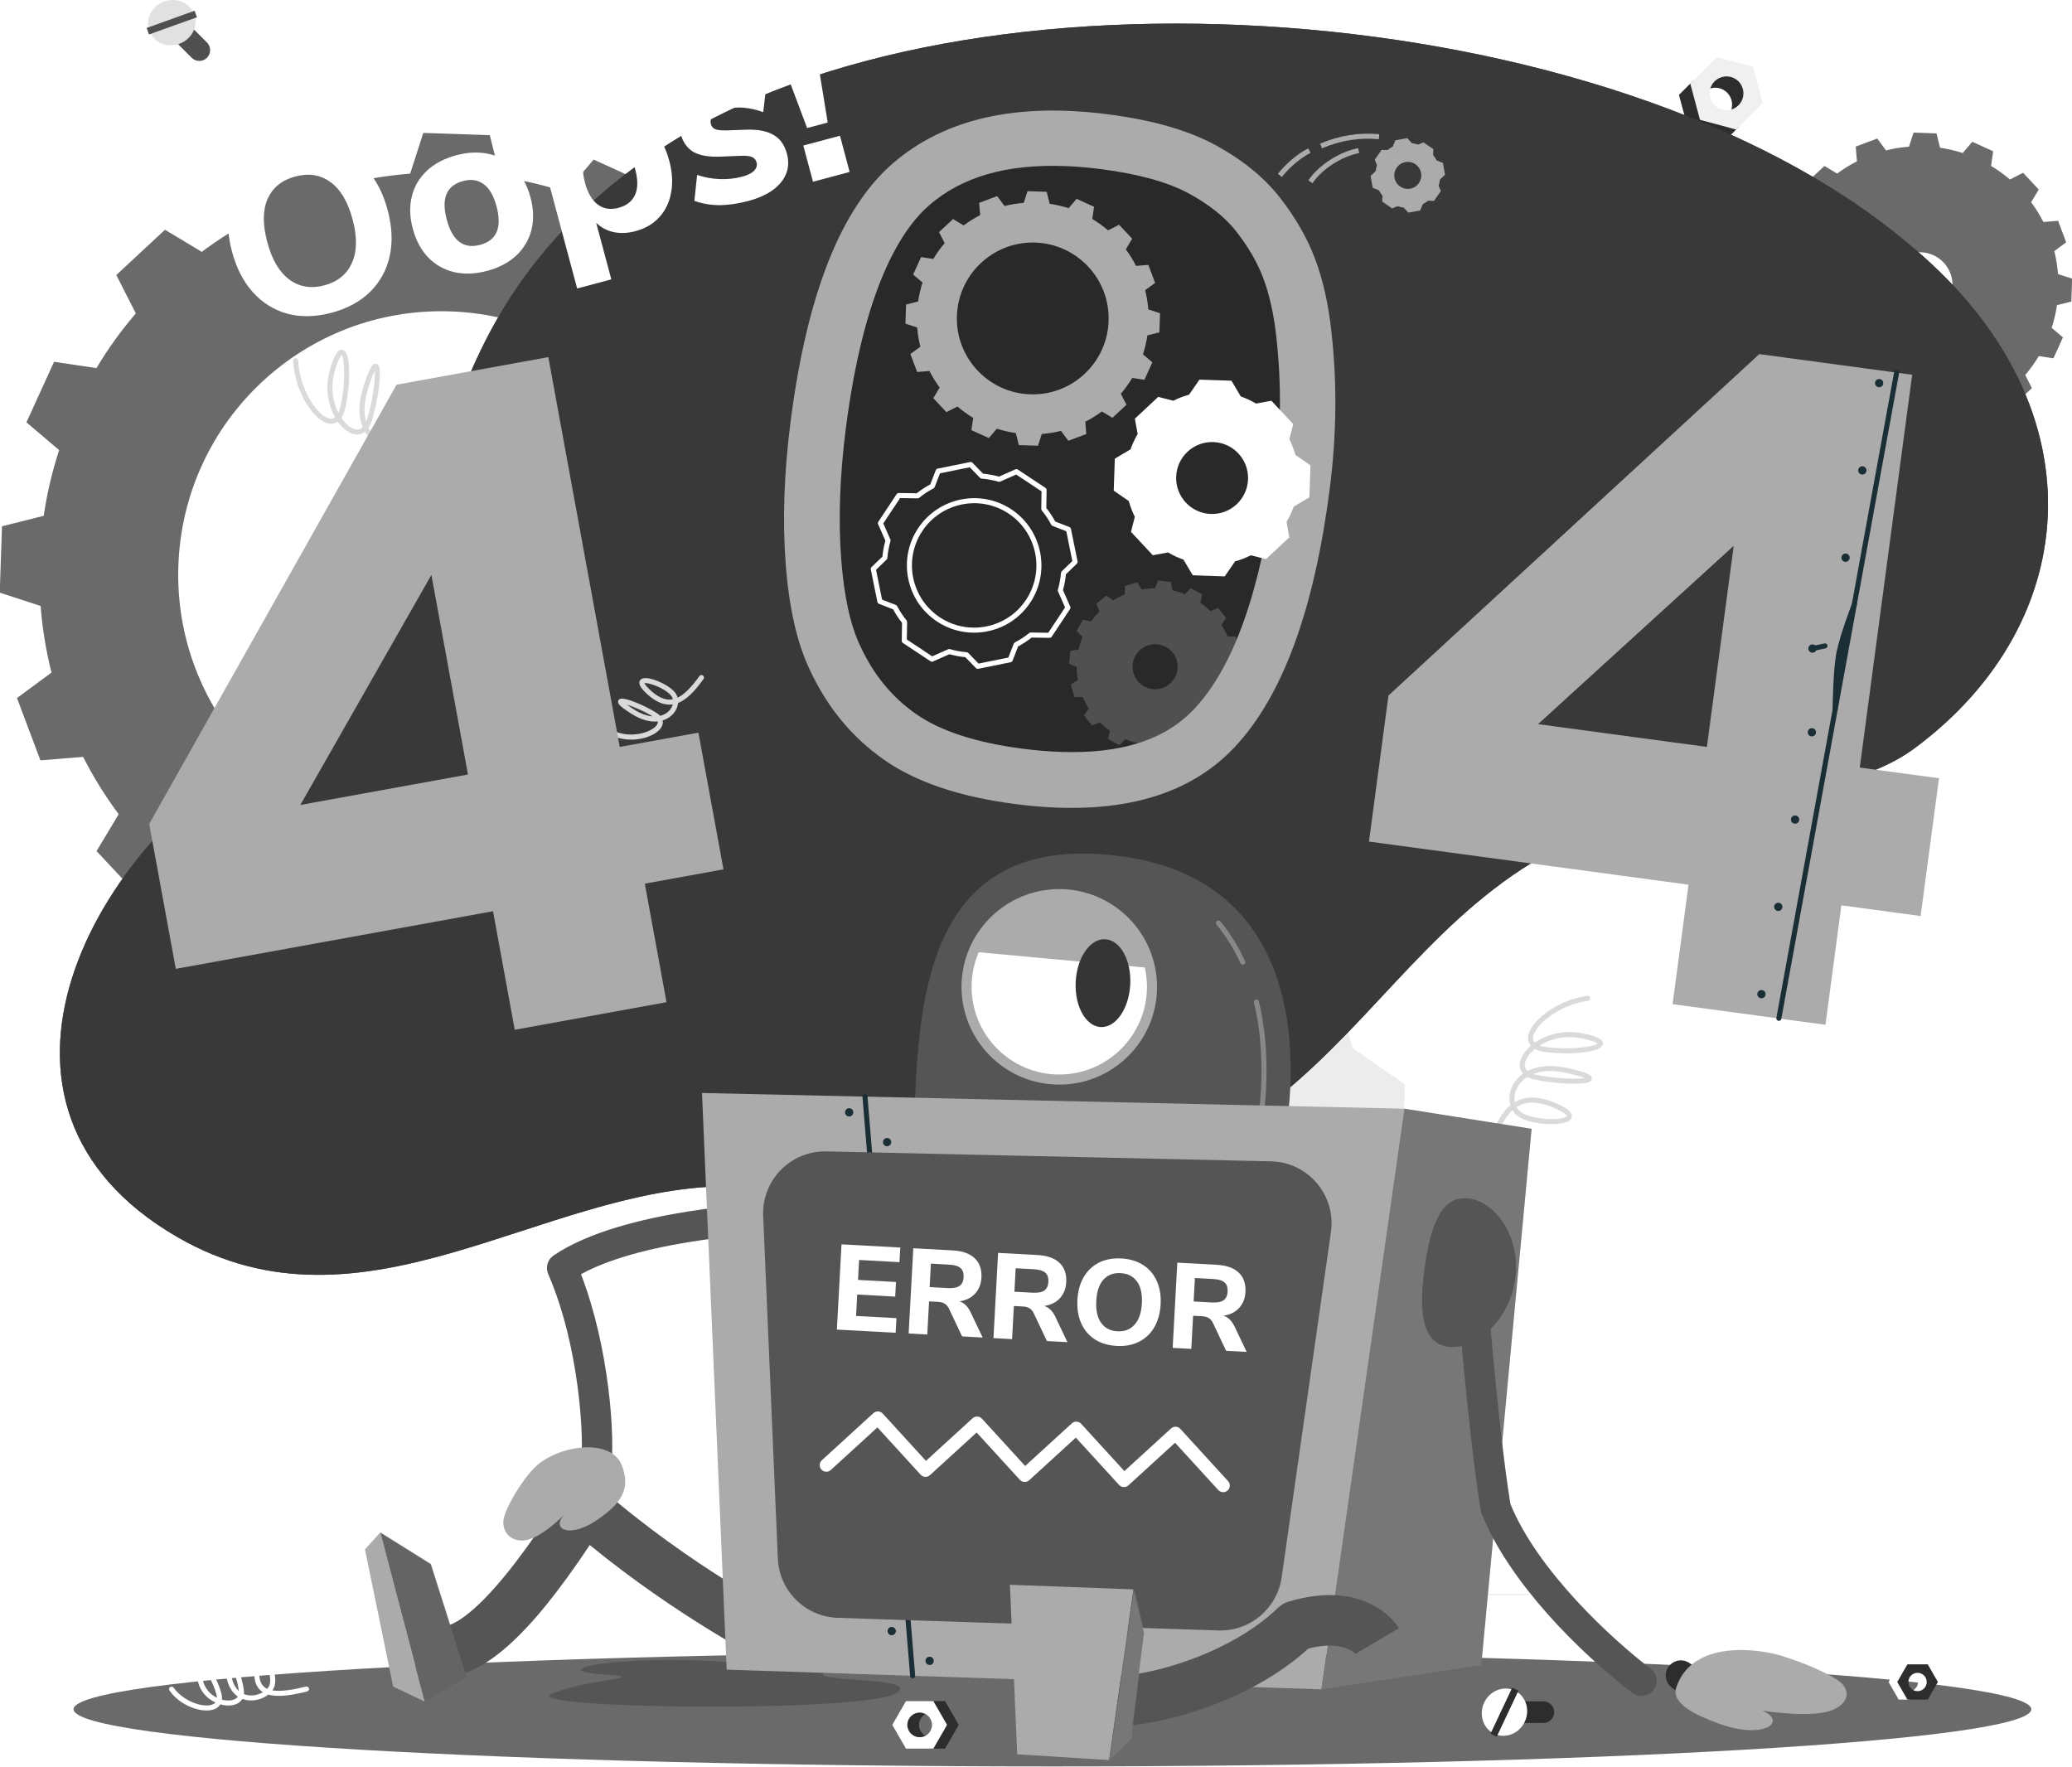 <?xml version="1.0" encoding="UTF-8" standalone="no"?>
<svg
   xmlns:dc="http://purl.org/dc/elements/1.1/"
   xmlns:cc="http://creativecommons.org/ns#"
   xmlns:rdf="http://www.w3.org/1999/02/22-rdf-syntax-ns#"
   xmlns:svg="http://www.w3.org/2000/svg"
   xmlns="http://www.w3.org/2000/svg"
   xmlns:sodipodi="http://sodipodi.sourceforge.net/DTD/sodipodi-0.dtd"
   xmlns:inkscape="http://www.inkscape.org/namespaces/inkscape"
   width="144.875mm"
   height="123.526mm"
   viewBox="0 0 144.875 123.526"
   version="1.1"
   id="svg8"
   inkscape:version="1.0 (4035a4fb49, 2020-05-01)"
   sodipodi:docname="finaldark.svg">
  <defs
     id="defs2">
    <clipPath
       id="clipPath40"
       clipPathUnits="userSpaceOnUse">
      <path
         id="path38"
         d="M 0,500 H 500 V 0 H 0 Z" />
    </clipPath>
    <clipPath
       id="clipPath108"
       clipPathUnits="userSpaceOnUse">
      <path
         id="path106"
         d="M 0,500 H 500 V 0 H 0 Z" />
    </clipPath>
    <clipPath
       id="clipPath120"
       clipPathUnits="userSpaceOnUse">
      <path
         id="path118"
         d="M 53.399,417.652 H 447.198 V 169.81 H 53.399 Z" />
    </clipPath>
    <clipPath
       id="clipPath136"
       clipPathUnits="userSpaceOnUse">
      <path
         id="path134"
         d="M 0,500 H 500 V 0 H 0 Z" />
    </clipPath>
    <clipPath
       id="clipPath148"
       clipPathUnits="userSpaceOnUse">
      <path
         id="path146"
         d="M 0,500 H 500 V 0 H 0 Z" />
    </clipPath>
    <clipPath
       id="clipPath176"
       clipPathUnits="userSpaceOnUse">
      <path
         id="path174"
         d="M 0,500 H 500 V 0 H 0 Z" />
    </clipPath>
    <clipPath
       id="clipPath208"
       clipPathUnits="userSpaceOnUse">
      <path
         id="path206"
         d="m 253.278,307.338 h 34.119 v -34.131 h -34.119 z" />
    </clipPath>
    <clipPath
       id="clipPath300"
       clipPathUnits="userSpaceOnUse">
      <path
         id="path298"
         d="M 0,500 H 500 V 0 H 0 Z" />
    </clipPath>
    <clipPath
       id="clipPath328"
       clipPathUnits="userSpaceOnUse">
      <path
         id="path326"
         d="m 289.895,224.359 h 2.514 v -28.636 h -2.514 z" />
    </clipPath>
    <clipPath
       id="clipPath344"
       clipPathUnits="userSpaceOnUse">
      <path
         id="path342"
         d="m 282.389,240.007 h 5.809 v -8.766 h -5.809 z" />
    </clipPath>
    <clipPath
       id="clipPath392"
       clipPathUnits="userSpaceOnUse">
      <path
         id="path390"
         d="m 303.469,202.778 h 41.635 V 87.762 h -41.635 z" />
    </clipPath>
    <clipPath
       id="clipPath444"
       clipPathUnits="userSpaceOnUse">
      <path
         id="path442"
         d="m 116.939,118.822 h 17.116 V 85.333 h -17.116 z" />
    </clipPath>
    <clipPath
       id="clipPath472"
       clipPathUnits="userSpaceOnUse">
      <path
         id="path470"
         d="m 261.395,107.557 h 6.896 V 73.748 h -6.896 z" />
    </clipPath>
    <clipPath
       id="clipPath520"
       clipPathUnits="userSpaceOnUse">
      <path
         id="path518"
         d="M 0,500 H 500 V 0 H 0 Z" />
    </clipPath>
    <filter
       inkscape:collect="always"
       style="color-interpolation-filters:sRGB"
       id="filter2687"
       x="-3.9104615e-06"
       width="1"
       y="-6.2134046e-06"
       height="1">
      <feGaussianBlur
         inkscape:collect="always"
         stdDeviation="0.001"
         id="feGaussianBlur2689" />
    </filter>
  </defs>
  <sodipodi:namedview
     id="base"
     pagecolor="#1a1c20"
     bordercolor="#666666"
     borderopacity="1.0"
     inkscape:pageopacity="0"
     inkscape:pageshadow="2"
     inkscape:zoom="1.5005594"
     inkscape:cx="263.85591"
     inkscape:cy="201.4744"
     inkscape:document-units="px"
     inkscape:current-layer="layer1"
     inkscape:document-rotation="0"
     showgrid="false"
     inkscape:window-width="1920"
     inkscape:window-height="1017"
     inkscape:window-x="-8"
     inkscape:window-y="-8"
     inkscape:window-maximized="1" />
  <g
     inkscape:label="Layer 1"
     inkscape:groupmode="layer"
     id="layer1"
     transform="translate(-29.616,7.335)">
    <path
       id="path24"
       style="fill:#ececec;fill-opacity:1;fill-rule:nonzero;stroke:none;stroke-width:0.353"
       d="m 124.51,104.195 h 12.033 v -0.088 h -12.033 z" />
    <g
       transform="matrix(0.353,0,0,-0.353,59.853,51.241)"
       id="g50"
       style="fill:#6a6a6a;fill-opacity:1;stroke-width:1;stroke-miterlimit:4;stroke-dasharray:none">
      <path
         id="path52"
         style="fill:#6a6a6a;fill-opacity:1;fill-rule:nonzero;stroke:none;stroke-width:1;stroke-miterlimit:4;stroke-dasharray:none"
         d="M 0,0 C -28.778,0.986 -51.313,25.12 -50.327,53.899 -49.34,82.712 -25.206,105.245 3.572,104.26 32.351,103.273 54.885,79.142 53.898,50.328 52.912,21.549 28.778,-0.986 0,0 m 88.796,42.571 0.451,13.141 -8.068,2.636 c -0.332,4.49 -1.082,8.923 -2.151,13.196 l 6.838,5.042 -4.645,12.343 -8.459,-0.681 c -2.015,3.991 -4.385,7.787 -7.04,11.35 l 4.382,7.312 -9.009,9.611 -7.562,-3.872 c -3.406,2.895 -6.996,5.517 -10.839,7.835 l 1.225,8.394 -11.998,5.445 -5.497,-6.442 c -4.188,1.358 -8.528,2.375 -13.017,3.049 l -2.044,8.228 -13.176,0.451 -2.602,-8.068 c -4.525,-0.365 -8.923,-1.083 -13.195,-2.151 l -5.078,6.804 -12.342,-4.611 0.682,-8.46 c -3.992,-2.049 -7.788,-4.418 -11.35,-7.073 l -7.279,4.38 -9.645,-8.972 3.871,-7.596 c -2.893,-3.372 -5.516,-6.998 -7.801,-10.841 l -8.392,1.258 -5.479,-11.995 6.477,-5.499 c -1.358,-4.188 -2.411,-8.561 -3.05,-13.017 l -8.264,-2.077 -0.45,-13.141 8.102,-2.639 c 0.331,-4.523 1.084,-8.924 2.152,-13.194 l -6.837,-5.042 4.645,-12.345 8.458,0.684 c 2.016,-3.992 4.385,-7.788 7.04,-11.351 l -4.382,-7.312 9.009,-9.613 7.561,3.873 c 3.372,-2.893 6.997,-5.517 10.84,-7.836 l -1.26,-8.39 11.998,-5.446 5.532,6.442 c 4.188,-1.36 8.527,-2.376 13.017,-3.05 l 2.043,-8.227 13.176,-0.453 2.603,8.07 c 4.524,0.365 8.923,1.082 13.194,2.151 l 5.044,-6.804 12.342,4.612 -0.648,8.456 c 3.994,2.05 7.755,4.421 11.351,7.076 l 7.279,-4.382 9.645,8.973 -3.871,7.595 c 2.893,3.373 5.517,6.998 7.801,10.842 l 8.392,-1.26 5.479,11.998 -6.477,5.498 c 1.358,4.187 2.41,8.526 3.049,13.016 z" />
    </g>
    <g
       transform="matrix(0.353,0,0,-0.353,162.181,14.144)"
       id="g54"
       style="fill:#6a6a6a;fill-opacity:1">
      <path
         id="path56"
         style="fill:#6a6a6a;fill-opacity:1;fill-rule:nonzero;stroke:none"
         d="M 0,0 C -2.438,2.611 -2.298,6.705 0.313,9.144 2.928,11.585 7.022,11.444 9.46,8.833 11.898,6.222 11.758,2.128 9.144,-0.313 6.532,-2.752 2.438,-2.611 0,0 m 23.616,-19.131 3.314,3.095 -1.324,2.609 c 1.014,1.176 1.912,2.441 2.693,3.742 l 2.897,-0.437 1.877,4.143 -2.229,1.895 c 0.482,1.465 0.83,2.969 1.051,4.485 l 2.852,0.714 0.147,4.541 -2.788,0.9 c -0.125,1.536 -0.361,3.05 -0.733,4.553 l 2.346,1.748 -1.598,4.253 -2.912,-0.23 c -0.69,1.352 -1.5,2.659 -2.43,3.918 l 1.508,2.505 -3.103,3.323 -2.602,-1.334 c -1.193,1.015 -2.44,1.912 -3.742,2.693 l 0.421,2.898 -4.134,1.886 -1.897,-2.23 c -1.473,0.474 -2.976,0.821 -4.492,1.043 L 8.031,34.425 3.491,34.589 2.583,31.793 C 1.055,31.676 -0.468,31.432 -1.963,31.052 l -1.739,2.352 -4.261,-1.589 0.238,-2.919 c -1.352,-0.691 -2.675,-1.5 -3.918,-2.431 l -2.521,1.509 -3.314,-3.095 1.332,-2.619 c -1.022,-1.184 -1.912,-2.441 -2.693,-3.742 l -2.896,0.438 -1.878,-4.143 2.229,-1.896 c -0.481,-1.465 -0.83,-2.969 -1.051,-4.484 l -2.851,-0.715 -0.148,-4.541 2.789,-0.899 c 0.116,-1.528 0.36,-3.051 0.732,-4.554 l -2.353,-1.739 1.598,-4.254 2.919,0.222 c 0.69,-1.352 1.5,-2.658 2.431,-3.917 l -1.508,-2.505 3.102,-3.323 2.603,1.333 c 1.192,-1.014 2.439,-1.912 3.742,-2.692 l -0.43,-2.889 4.134,-1.886 1.904,2.22 c 1.474,-0.474 2.969,-0.813 4.494,-1.042 l 0.706,-2.844 4.54,-0.163 0.908,2.796 c 1.528,0.116 3.052,0.36 4.546,0.741 l 1.739,-2.353 4.262,1.589 -0.239,2.92 c 1.352,0.69 2.667,1.492 3.918,2.43 z" />
    </g>
    <g
       transform="matrix(0.353,0,0,-0.353,103.689,80.266)"
       id="g58">
      <path
         id="path60"
         style="fill:#ececec;fill-opacity:1;fill-rule:nonzero;stroke:none"
         d="M 0,0 C -13.654,0.468 -24.32,11.931 -23.854,25.546 -23.386,39.2 -11.962,49.867 1.692,49.399 15.347,48.932 26.014,37.508 25.546,23.854 25.08,10.238 13.654,-0.468 0,0 m 68.452,33.39 -10.341,7.141 c -0.003,0.007 -0.003,0.017 -0.006,0.025 -1.022,3.757 -2.434,7.373 -4.159,10.771 L 56.595,61.725 41.596,77.79 31.037,75.856 c -3.269,1.952 -6.779,3.606 -10.454,4.883 -0.008,0.002 -0.018,0.004 -0.026,0.008 l -6.42,10.81 -21.964,0.753 -7.142,-10.341 c -0.013,-0.004 -0.028,-0.007 -0.041,-0.011 -3.753,-1.022 -7.365,-2.431 -10.76,-4.153 l -10.393,2.649 -16.064,-15.001 1.929,-10.537 c -0.002,-0.004 -0.004,-0.006 -0.006,-0.01 -1.992,-3.306 -3.607,-6.817 -4.884,-10.493 L -65.996,37.996 -66.749,16.03 -56.398,8.883 c 1.021,-3.783 2.389,-7.391 4.147,-10.819 10e-4,-0.001 10e-4,-0.001 10e-4,-0.003 l -2.641,-10.367 14.999,-16.062 10.494,1.92 c 3.312,-1.958 6.825,-3.614 10.546,-4.893 0.002,-0.002 0.005,-0.003 0.009,-0.003 l 6.409,-10.794 21.965,-0.753 7.136,10.334 c 3.798,1.022 7.416,2.432 10.852,4.159 0.001,0 0.002,0 0.003,0.002 l 10.345,-2.636 16.064,14.998 -1.929,10.54 c 1.992,3.306 3.608,6.819 4.885,10.495 0,0 0,0.002 10e-4,0.002 L 67.7,11.424 Z" />
    </g>
    <g
       transform="matrix(0.353,0,0,-0.353,133.729,17.258)"
       id="g62">
      <path
         id="path64"
         style="fill:#ececec;fill-opacity:1;fill-rule:nonzero;stroke:none"
         d="m 0,0 c -14.698,0 -26.9,-11.695 -27.407,-26.496 -0.518,-15.118 11.36,-27.839 26.479,-28.358 7.325,-0.245 14.311,2.369 19.668,7.377 5.353,5.004 8.439,11.789 8.69,19.102 C 27.947,-13.257 16.069,-0.535 0.951,-0.017 0.633,-0.006 0.315,0 0,0 m 0.038,-59.094 c -0.37,0 -0.739,0.007 -1.111,0.02 -17.446,0.597 -31.153,15.277 -30.555,32.722 C -31.03,-8.906 -16.327,4.797 1.095,4.204 18.541,3.606 32.248,-11.073 31.65,-28.52 31.361,-36.96 27.8,-44.788 21.624,-50.562 15.713,-56.087 8.084,-59.094 0.038,-59.094 m 15.513,75.847 h 0.01 z m -24.783,-94.812 15.009,-0.514 4.971,7.198 c 0.284,0.411 0.705,0.709 1.189,0.839 2.764,0.743 5.508,1.795 8.154,3.126 0.005,0.002 0.01,0.004 0.014,0.007 0.441,0.216 0.955,0.284 1.458,0.153 l 7.039,-1.793 10.976,10.249 -1.313,7.174 c -0.093,0.506 0.003,1.028 0.268,1.47 1.448,2.403 2.676,5.039 3.651,7.834 0.16,0.496 0.499,0.913 0.941,1.172 l 7.522,4.468 0.515,15.01 -7.204,4.975 c -0.376,0.259 -0.658,0.635 -0.803,1.069 -0.018,0.054 -0.034,0.111 -0.049,0.169 -0.753,2.758 -1.8,5.468 -3.114,8.055 -0.232,0.457 -0.289,0.981 -0.163,1.477 l 1.804,7.078 -10.25,10.979 -7.189,-1.317 c -0.504,-0.092 -1.023,0.002 -1.462,0.264 -2.5,1.492 -5.14,2.725 -7.846,3.666 -0.153,0.053 -0.308,0.124 -0.441,0.205 -0.292,0.18 -0.535,0.427 -0.709,0.721 l -4.472,7.529 -15.01,0.515 -4.974,-7.204 c -0.296,-0.429 -0.739,-0.732 -1.243,-0.853 -2.777,-0.761 -5.478,-1.805 -8.054,-3.112 -0.457,-0.232 -0.983,-0.29 -1.477,-0.163 l -7.075,1.803 -10.977,-10.251 1.313,-7.172 c 0.082,-0.451 0.016,-0.915 -0.189,-1.325 -0.029,-0.057 -0.06,-0.114 -0.095,-0.17 -1.451,-2.412 -2.681,-5.055 -3.654,-7.859 -0.164,-0.47 -0.489,-0.868 -0.917,-1.122 l -7.528,-4.471 -0.514,-15.008 7.21,-4.98 c 0.411,-0.283 0.708,-0.704 0.838,-1.186 0.777,-2.876 1.824,-5.607 3.11,-8.118 0.075,-0.143 0.132,-0.296 0.171,-0.454 0.085,-0.339 0.085,-0.694 -0.002,-1.033 l -1.798,-7.054 10.25,-10.975 7.138,1.305 c 0.502,0.091 1.018,-0.002 1.455,-0.259 2.545,-1.505 5.198,-2.738 7.887,-3.665 0.486,-0.155 0.907,-0.483 1.175,-0.934 z m 16.09,-4.775 c -0.024,0 -0.047,0 -0.072,0.001 l -17.317,0.593 c -0.719,0.024 -1.376,0.414 -1.743,1.032 l -4.663,7.853 c -2.479,0.899 -4.922,2.033 -7.282,3.377 l -7.507,-1.373 c -0.709,-0.133 -1.432,0.11 -1.923,0.636 l -11.826,12.663 c -0.491,0.527 -0.68,1.266 -0.503,1.963 l 1.888,7.41 c -1.147,2.347 -2.107,4.854 -2.859,7.47 l -7.531,5.201 c -0.592,0.408 -0.935,1.091 -0.911,1.81 l 0.594,17.317 c 0.024,0.719 0.413,1.376 1.032,1.743 l 7.866,4.671 c 0.933,2.554 2.064,4.986 3.37,7.248 l -1.38,7.533 c -0.129,0.707 0.111,1.433 0.636,1.923 l 12.665,11.827 c 0.526,0.493 1.266,0.68 1.963,0.503 l 7.435,-1.895 c 2.405,1.17 4.904,2.134 7.449,2.871 l 5.197,7.525 c 0.408,0.592 1.079,0.958 1.809,0.911 l 17.317,-0.594 c 0.719,-0.025 1.376,-0.413 1.743,-1.032 l 4.673,-7.867 c 2.481,-0.909 4.906,-2.04 7.226,-3.372 l 7.554,1.384 c 0.709,0.129 1.432,-0.11 1.924,-0.636 L 45.507,3.196 C 45.998,2.67 46.188,1.931 46.01,1.233 l -1.895,-7.437 c 1.171,-2.406 2.134,-4.904 2.871,-7.446 l 7.525,-5.197 c 0.593,-0.408 0.935,-1.09 0.911,-1.809 l -0.593,-17.319 c -0.025,-0.718 -0.414,-1.376 -1.033,-1.743 l -7.869,-4.673 c -0.932,-2.552 -2.062,-4.983 -3.366,-7.243 l 1.379,-7.536 c 0.13,-0.707 -0.11,-1.433 -0.636,-1.923 L 30.64,-72.917 c -0.526,-0.492 -1.264,-0.682 -1.963,-0.503 l -7.401,1.886 c -2.44,-1.178 -4.952,-2.141 -7.488,-2.87 l -5.192,-7.519 c -0.395,-0.571 -1.045,-0.911 -1.738,-0.911" />
    </g>
    <g
       transform="matrix(0.353,0,0,-0.353,150.221,2.513)"
       id="g66"
       style="fill:#2d2d2d;fill-opacity:1">
      <path
         id="path68"
         style="fill:#2d2d2d;fill-opacity:1;fill-rule:nonzero;stroke:none"
         d="M 0,0 -7.174,1.927 -9.1,9.1 -6.291,11.908 -3.328,5.771 2.809,2.809 Z" />
    </g>
    <g
       transform="matrix(0.353,0,0,-0.353,150.378,0.819)"
       id="g70"
       style="fill:#2d2d2d;fill-opacity:1">
      <path
         id="path72"
         style="fill:#2d2d2d;fill-opacity:1;fill-rule:nonzero;stroke:none"
         d="M 0,0 C 1.307,1.307 1.307,3.437 0,4.744 -1.307,6.05 -3.427,6.041 -4.734,4.734 L -1.166,10.087 3.619,7.668 4.668,2.64 Z" />
    </g>
    <g
       transform="matrix(0.353,0,0,-0.353,151.17,0.028)"
       id="g74">
      <path
         id="path76"
         style="fill:#f0f0f0;fill-opacity:1;fill-rule:nonzero;stroke:none"
         d="M 0,0 C 1.307,1.307 1.307,3.438 0,4.744 -1.307,6.051 -3.427,6.041 -4.734,4.734 -6.041,3.428 -6.041,1.316 -4.734,0.01 -3.427,-1.297 -1.307,-1.307 0,0 m -9.545,4.298 5.256,5.257 7.174,-1.926 1.926,-7.174 -5.257,-5.257 -7.173,1.927 z" />
    </g>
    <g
       transform="matrix(0.353,0,0,-0.353,46.78,70.03)"
       id="g78">
      <path
         id="path80"
         style="fill:#e1e1e1;fill-opacity:1;fill-rule:nonzero;stroke:none"
         d="M 0,0 3.849,1.034 4.883,4.883 3.376,6.39 1.786,3.098 -1.507,1.507 Z" />
    </g>
    <g
       transform="matrix(0.353,0,0,-0.353,46.696,69.121)"
       id="g82">
      <path
         id="path84"
         style="fill:#e1e1e1;fill-opacity:1;fill-rule:nonzero;stroke:none"
         d="M 0,0 C -0.701,0.702 -0.701,1.845 0,2.546 0.701,3.247 1.839,3.242 2.541,2.541 L 0.626,5.413 -1.942,4.115 -2.505,1.417 Z" />
    </g>
    <g
       transform="matrix(0.353,0,0,-0.353,46.272,68.696)"
       id="g86">
      <path
         id="path88"
         style="fill:#f0f0f0;fill-opacity:1;fill-rule:nonzero;stroke:none"
         d="M 0,0 C -0.701,0.701 -0.701,1.844 0,2.545 0.701,3.246 1.839,3.241 2.541,2.54 3.242,1.839 3.242,0.706 2.541,0.005 1.839,-0.696 0.701,-0.701 0,0 m 5.122,2.306 -2.821,2.821 -3.849,-1.033 -1.034,-3.85 2.821,-2.821 3.85,1.034 z" />
    </g>
    <g
       transform="matrix(0.353,0,0,-0.353,41.892,-4.423)"
       id="g90"
       style="fill:#4f4f4f;fill-opacity:1">
      <path
         id="path92"
         style="fill:#4f4f4f;fill-opacity:1;fill-rule:nonzero;stroke:none"
         d="m 0,0 3.195,-3.195 c 0.832,-0.832 2.193,-0.832 3.025,0 0.832,0.832 0.832,2.193 0,3.025 L 3.025,3.024 C 2.193,3.856 0.832,3.856 0,3.024 -0.832,2.192 -0.832,0.831 0,0" />
    </g>
    <g
       transform="matrix(0.353,0,0,-0.353,41.098,-7.23)"
       id="g94">
      <path
         id="path96"
         style="fill:#e1e1e1;fill-opacity:1;fill-rule:nonzero;stroke:none"
         d="M 0,0 C 2.462,0.884 5.131,-0.272 5.961,-2.584 6.791,-4.895 5.468,-7.484 3.006,-8.369 0.544,-9.253 -2.125,-8.097 -2.955,-5.786 -3.785,-3.475 -2.462,-0.885 0,0" />
    </g>
    <g
       transform="matrix(0.353,0,0,-0.353,39.869,-5.379)"
       id="g98">
      <path
         id="path100"
         style="fill:#4f4f4f;fill-opacity:1;fill-rule:nonzero;stroke:none"
         d="M 0,0 0.463,-1.29 9.97,2.125 9.507,3.414 Z" />
    </g>
    <g
       transform="matrix(0.353,0,0,-0.353,14.953,141.746)"
       id="g102"
       style="fill:#393939;fill-opacity:1;filter:url(#filter2687)">
      <g
         clip-path="url(#clipPath108)"
         id="g104"
         style="fill:#393939;fill-opacity:1">
        <g
           transform="translate(418.911,374.576)"
           id="g110"
           style="fill:#393939;fill-opacity:1">
          <path
             id="path112"
             style="fill:#393939;fill-opacity:1;fill-rule:nonzero;stroke:none"
             d="m 0,0 c 39.287,-31.84 35.519,-75.55 1.844,-100.469 -16.15,-11.951 -48.669,-9.635 -67.166,-18.071 -24.13,-11.006 -36.378,-31.39 -54.869,-47.664 -45.994,-40.48 -60.954,-20.469 -113.319,-20.999 -36.815,-0.373 -71.812,-31.403 -108.696,-10.097 -45.078,26.039 -17.163,78.178 19.643,98.308 42.272,23.12 15.678,77.47 76.484,117.507 C -186.264,57.899 -58.35,48.613 0,0" />
        </g>
        <g
           id="g114"
           style="fill:#393939;fill-opacity:1">
          <g
             id="g116"
             style="fill:#393939;fill-opacity:1" />
          <g
             id="g128"
             style="fill:#393939;fill-opacity:1">
            <g
               id="g126"
               opacity="0.9"
               clip-path="url(#clipPath120)"
               style="fill:#393939;fill-opacity:1">
              <g
                 id="g124"
                 transform="translate(418.911,374.576)"
                 style="fill:#393939;fill-opacity:1">
                <path
                   id="path122"
                   style="fill:#393939;fill-opacity:1;fill-rule:nonzero;stroke:none"
                   d="m 0,0 c 39.287,-31.84 35.519,-75.55 1.844,-100.469 -16.15,-11.951 -48.669,-9.635 -67.166,-18.071 -24.13,-11.006 -36.378,-31.39 -54.869,-47.664 -45.994,-40.48 -60.954,-20.469 -113.319,-20.999 -36.815,-0.373 -71.812,-31.403 -108.696,-10.097 -45.078,26.039 -17.163,78.178 19.643,98.308 42.272,23.12 15.678,77.47 76.484,117.507 C -186.264,57.899 -58.35,48.613 0,0" />
              </g>
            </g>
          </g>
        </g>
      </g>
    </g>
    <g
       transform="matrix(0.353,0,0,-0.353,14.953,141.746)"
       id="g130"
       style="fill:#6a6a6a;fill-opacity:1">
      <g
         clip-path="url(#clipPath136)"
         id="g132"
         style="fill:#6a6a6a;fill-opacity:1">
        <g
           transform="translate(443.889,83.762)"
           id="g138"
           style="fill:#6a6a6a;fill-opacity:1">
          <path
             id="path140"
             style="fill:#6a6a6a;fill-opacity:1;fill-rule:nonzero;stroke:none"
             d="m 0,0 c 0,-6.254 -86.807,-11.323 -193.889,-11.323 -107.082,0 -193.889,5.069 -193.889,11.323 0,6.254 86.807,11.323 193.889,11.323 C -86.807,11.323 0,6.254 0,0" />
        </g>
      </g>
    </g>
    <g
       transform="matrix(0.353,0,0,-0.353,53.5,17.48)"
       id="g178">
      <path
         id="path180"
         style="fill:#dadada;fill-opacity:1;fill-rule:nonzero;stroke:none"
         d="m 0,0 c -0.168,-0.155 -0.655,-0.785 -1.352,-3.221 -0.919,-3.213 -0.353,-6.143 0.727,-8.246 0.208,0.434 0.351,0.934 0.45,1.403 C 0.863,-5.154 0.561,-0.711 0,0 M 6.586,-3.15 C 6.328,-3.636 5.894,-4.635 5.246,-6.68 4.388,-9.388 4.383,-11.563 4.861,-13.228 c 0.034,0.084 0.065,0.168 0.093,0.251 1.177,3.439 1.75,8.175 1.632,9.827 m 7.172,-4.213 c -0.003,0 -0.565,-0.004 -1.827,-2.347 -1.446,-2.685 -1.815,-4.894 -1.127,-6.757 0.084,-0.227 0.183,-0.45 0.3,-0.67 0.534,0.229 0.991,0.601 1.321,1.105 1.4,2.14 2.071,6.538 1.55,8.257 -0.106,0.351 -0.216,0.412 -0.217,0.412 m 5.655,-16.47 c -0.06,0 -0.121,0.011 -0.181,0.034 -4.501,1.743 -7.194,3.446 -8.592,5.492 -1.016,-0.204 -2.154,-0.069 -3.232,0.445 -1.049,0.498 -2.057,1.369 -2.781,2.622 -0.675,-0.521 -1.509,-0.663 -2.425,-0.375 -1.016,0.319 -2.073,1.175 -2.952,2.411 -0.559,-0.404 -1.132,-0.465 -1.553,-0.43 -2.973,0.242 -7.001,6.16 -7.29,12.467 -0.013,0.275 0.2,0.51 0.476,0.521 0.27,0.024 0.51,-0.2 0.523,-0.476 0.274,-5.985 4.109,-11.331 6.372,-11.515 0.367,-0.036 0.675,0.079 0.932,0.28 -1.358,2.382 -2.063,5.781 -1.023,9.412 0.86,3.005 1.62,4.179 2.532,3.962 1.723,-0.429 1.497,-6.972 0.585,-11.288 -0.207,-0.979 -0.506,-1.681 -0.846,-2.183 0.79,-1.165 1.724,-1.949 2.543,-2.207 0.732,-0.23 1.274,-0.035 1.674,0.346 -0.786,1.935 -0.948,4.574 0.118,7.938 1.404,4.429 1.969,4.549 2.307,4.62 0.238,0.051 0.475,-0.028 0.644,-0.22 C 8.168,-3.02 7.064,-9.898 5.9,-13.301 5.749,-13.743 5.562,-14.13 5.343,-14.458 c 0.621,-1.217 1.536,-2.046 2.493,-2.501 0.768,-0.365 1.556,-0.498 2.273,-0.431 -0.09,0.19 -0.171,0.381 -0.243,0.577 -0.793,2.147 -0.406,4.625 1.184,7.578 1.055,1.958 1.916,2.871 2.708,2.872 h 0.001 c 0.235,0 0.675,-0.087 0.986,-0.662 0.872,-1.61 0.241,-6.919 -1.483,-9.554 -0.406,-0.621 -0.967,-1.092 -1.617,-1.399 1.339,-1.761 3.883,-3.314 7.948,-4.889 0.258,-0.1 0.386,-0.389 0.286,-0.647 -0.077,-0.198 -0.266,-0.319 -0.466,-0.319" />
    </g>
    <g
       transform="matrix(0.353,0,0,-0.353,74.678,40.433)"
       id="g182"
       style="fill-opacity:1;fill:#dadada">
      <path
         id="path184"
         style="fill:#dadada;fill-opacity:1;fill-rule:nonzero;stroke:none"
         d="m 0,0 c 0.056,-0.156 0.278,-0.567 1.166,-1.388 1.486,-1.374 2.838,-1.985 4.131,-1.843 0.106,0.01 0.213,0.026 0.32,0.047 C 5.546,-2.88 5.401,-2.599 5.183,-2.358 3.775,-0.816 0.683,0.16 0,0 m -3.49,-4.249 c 0.336,-0.248 0.818,-0.576 1.506,-1.007 1.357,-0.848 2.567,-1.24 3.6,-1.322 -1.657,1.027 -3.824,1.936 -5.106,2.329 m 0.888,-6.936 c -1.525,0 -3.129,0.348 -4.562,1.189 -0.238,0.141 -0.317,0.446 -0.178,0.684 0.139,0.24 0.446,0.317 0.684,0.179 3.568,-2.095 8.179,-0.633 9.128,0.893 0.11,0.178 0.211,0.406 0.147,0.671 -1.411,-0.15 -3.147,0.224 -5.131,1.465 -2.545,1.591 -2.741,2.064 -2.725,2.443 0.01,0.223 0.137,0.419 0.341,0.523 0.995,0.505 5.505,-1.574 7.385,-2.809 0.246,-0.162 0.453,-0.337 0.621,-0.523 0.832,0.202 1.475,0.632 1.903,1.146 0.294,0.352 0.49,0.737 0.588,1.122 C 5.532,-4.212 5.465,-4.22 5.398,-4.227 3.8,-4.388 2.196,-3.701 0.487,-2.122 c -1.174,1.085 -1.63,1.833 -1.478,2.426 0.049,0.188 0.207,0.525 0.719,0.653 1.383,0.344 4.797,-1.111 6.193,-2.642 0.315,-0.343 0.528,-0.749 0.642,-1.183 1.305,0.613 2.685,1.988 4.319,4.271 0.161,0.225 0.472,0.277 0.698,0.116 C 11.804,1.358 11.856,1.046 11.695,0.821 9.806,-1.818 8.231,-3.314 6.649,-3.925 6.587,-4.629 6.296,-5.345 5.78,-5.965 5.273,-6.572 4.534,-7.094 3.599,-7.376 c 0.099,-0.45 0.009,-0.926 -0.28,-1.392 -0.843,-1.357 -3.261,-2.417 -5.921,-2.417" />
    </g>
    <g
       transform="matrix(0.353,0,0,-0.353,50.616,48.948)"
       id="g186"
       style="fill:#d40000">
      <path
         id="path188"
         style="fill:#ababab;fill-opacity:1;fill-rule:nonzero;stroke:none"
         d="M 0,0 25.959,45.567 33.203,6.031 Z M 78.848,14.323 63.266,11.493 49.12,88.705 19.056,83.244 -29.933,-3.755 l 5.26,-28.708 62.837,11.414 4.303,-23.48 30.063,5.461 -4.302,23.48 15.582,2.831 z" />
    </g>
    <g
       transform="matrix(0.353,0,0,-0.353,122.702,15.802)"
       id="g190"
       style="fill:#d40000">
      <path
         id="path192"
         style="fill:#ababab;fill-opacity:1;fill-rule:nonzero;stroke:none"
         d="m 0,0 c -0.582,5.334 -1.647,10.073 -3.197,14.218 -1.55,4.144 -3.88,8.208 -6.99,12.189 -3.11,3.982 -7.345,7.437 -12.704,10.366 -5.36,2.928 -12.434,4.967 -21.223,6.113 -18.292,2.383 -32.551,-0.865 -42.781,-9.74 -10.232,-8.877 -16.963,-25.881 -20.198,-51.012 -1.316,-10.221 -1.642,-19.669 -0.977,-28.345 0.663,-8.675 2.255,-15.652 4.778,-20.933 3.451,-7.419 8.335,-13.343 14.649,-17.771 6.313,-4.429 14.962,-7.36 25.95,-8.792 19.596,-2.553 34.119,1.209 43.569,11.288 9.448,10.077 15.717,27.111 18.805,51.101 C 1.059,-20.617 1.164,-10.178 0,0" />
    </g>
    <g
       transform="matrix(0.353,0,0,-0.353,103.77,45.238)"
       id="g194"
       style="fill:#292929;fill-opacity:1">
      <path
         id="path196"
         style="fill:#292929;fill-opacity:1;fill-rule:nonzero;stroke:none"
         d="m 0,0 c -2.405,0.082 -4.964,0.299 -7.607,0.644 -9.155,1.191 -16.238,3.508 -21.054,6.887 -4.751,3.332 -8.346,7.716 -10.992,13.406 l -0.049,0.103 c -1.923,4.023 -3.179,9.754 -3.735,17.028 -0.605,7.888 -0.296,16.67 0.919,26.103 3.569,27.721 10.941,39.287 16.497,44.107 6.478,5.62 15.22,8.16 26.729,7.766 2.358,-0.08 4.855,-0.291 7.422,-0.625 7.386,-0.962 13.23,-2.597 17.37,-4.857 4.009,-2.192 7.142,-4.71 9.31,-7.486 2.404,-3.076 4.205,-6.194 5.354,-9.268 1.223,-3.271 2.086,-7.16 2.565,-11.558 C 43.794,72.94 43.694,63.296 42.436,53.528 39.663,31.989 34.307,16.855 26.516,8.547 20.737,2.382 12.064,-0.414 0.002,-0.001 0.001,0 0,0 0,0" />
    </g>
    <g
       transform="matrix(0.353,0,0,-0.353,101.645,20.235)"
       id="g198">
      <path
         id="path200"
         style="fill:#ababab;fill-opacity:1;fill-rule:nonzero;stroke:none"
         d="m 0,0 c -8.295,0.284 -14.791,7.24 -14.507,15.536 0.285,8.305 7.241,14.8 15.537,14.516 C 9.325,29.768 15.82,22.812 15.536,14.507 15.251,6.211 8.295,-0.284 0,0 m 25.595,12.271 0.13,3.788 -2.326,0.759 c -0.095,1.294 -0.312,2.573 -0.62,3.804 l 1.971,1.453 -1.339,3.558 -2.438,-0.196 c -0.581,1.15 -1.264,2.245 -2.029,3.271 l 1.263,2.108 -2.597,2.77 -2.179,-1.115 c -0.982,0.834 -2.017,1.59 -3.125,2.258 l 0.353,2.419 -3.458,1.57 -1.585,-1.858 c -1.207,0.392 -2.458,0.686 -3.751,0.879 l -0.59,2.372 -3.798,0.13 -0.75,-2.325 c -1.304,-0.105 -2.572,-0.312 -3.803,-0.62 l -1.464,1.961 -3.557,-1.329 0.196,-2.439 c -1.151,-0.591 -2.245,-1.273 -3.272,-2.039 l -2.098,1.263 -2.78,-2.586 1.116,-2.19 c -0.834,-0.971 -1.59,-2.016 -2.248,-3.125 l -2.419,0.364 -1.58,-3.458 1.867,-1.585 c -0.391,-1.208 -0.695,-2.468 -0.879,-3.752 l -2.382,-0.599 -0.13,-3.788 2.336,-0.761 c 0.095,-1.303 0.312,-2.572 0.62,-3.802 l -1.971,-1.454 1.339,-3.558 2.438,0.196 c 0.581,-1.15 1.264,-2.244 2.029,-3.271 l -1.263,-2.108 2.597,-2.77 2.18,1.116 c 0.972,-0.834 2.016,-1.591 3.124,-2.259 l -0.363,-2.419 3.458,-1.569 1.595,1.856 c 1.207,-0.391 2.458,-0.684 3.752,-0.878 l 0.589,-2.373 3.798,-0.129 0.75,2.326 c 1.304,0.105 2.572,0.311 3.803,0.62 l 1.454,-1.961 3.558,1.329 -0.187,2.438 c 1.151,0.59 2.235,1.274 3.272,2.039 l 2.098,-1.263 2.78,2.587 -1.116,2.188 c 0.834,0.973 1.59,2.018 2.249,3.125 l 2.419,-0.363 1.579,3.459 -1.867,1.585 c 0.392,1.207 0.695,2.457 0.879,3.752 z" />
    </g>
    <g
       id="g202"
       transform="matrix(0.353,0,0,-0.353,14.953,141.746)">
      <g
         id="g204" />
      <g
         id="g216">
        <g
           id="g214"
           opacity="0.3"
           clip-path="url(#clipPath208)">
          <g
             id="g212"
             transform="translate(274.248,288.126)">
            <path
               id="path210"
               style="fill:#ababab;fill-opacity:1;fill-rule:nonzero;stroke:none"
               d="M 0,0 C -1.186,-2.16 -3.905,-2.956 -6.064,-1.771 -8.223,-0.584 -9.008,2.134 -7.822,4.293 -6.637,6.452 -3.93,7.237 -1.77,6.052 0.389,4.866 1.186,2.159 0,0 m 12.874,-0.991 0.275,2.553 -1.535,0.626 c -0.006,0.877 -0.081,1.747 -0.227,2.594 l 1.399,0.889 -0.711,2.47 -1.662,-0.014 c -0.335,0.808 -0.73,1.582 -1.196,2.311 l 0.947,1.361 -1.605,1.997 -1.531,-0.638 C 6.416,13.765 5.757,14.325 5.037,14.829 L 5.408,16.456 3.157,17.691 1.981,16.503 C 1.174,16.847 0.34,17.098 -0.496,17.29 l -0.283,1.636 -2.553,0.286 -0.626,-1.534 c -0.878,-0.006 -1.736,-0.093 -2.595,-0.24 l -0.887,1.413 -2.471,-0.724 0.013,-1.662 c -0.796,-0.335 -1.57,-0.731 -2.311,-1.196 l -1.36,0.96 -1.998,-1.606 0.639,-1.531 c -0.595,-0.613 -1.168,-1.272 -1.672,-1.991 l -1.615,0.36 -1.235,-2.252 1.177,-1.163 c -0.332,-0.82 -0.594,-1.643 -0.787,-2.49 l -1.636,-0.272 -0.275,-2.553 1.534,-0.637 c -0.006,-0.866 0.082,-1.736 0.228,-2.583 l -1.411,-0.888 0.723,-2.471 1.661,0.002 c 0.336,-0.796 0.731,-1.57 1.197,-2.3 l -0.959,-1.359 1.604,-2.01 1.544,0.65 c 0.611,-0.606 1.271,-1.167 1.991,-1.671 l -0.372,-1.626 2.252,-1.236 1.175,1.177 c 0.808,-0.332 1.642,-0.584 2.478,-0.775 l 0.283,-1.637 2.553,-0.286 0.626,1.535 c 0.866,0.005 1.735,0.092 2.594,0.238 l 0.888,-1.411 2.459,0.724 -10e-4,1.661 c 0.795,0.336 1.569,0.731 2.311,1.196 l 1.348,-0.959 2.009,1.605 -0.649,1.532 c 0.606,0.611 1.166,1.271 1.683,1.99 l 1.614,-0.359 1.236,2.251 -1.177,1.164 c 0.332,0.819 0.582,1.642 0.775,2.478 z" />
          </g>
        </g>
      </g>
    </g>
    <g
       transform="matrix(0.353,0,0,-0.353,114.28,28.601)"
       id="g218">
      <path
         id="path220"
         style="fill:#ffffff;fill-opacity:1;fill-rule:nonzero;stroke:none"
         d="m 0,0 c -3.936,0.135 -7.01,3.438 -6.875,7.363 0.134,3.936 3.427,7.011 7.363,6.876 C 4.424,14.104 7.498,10.812 7.364,6.875 7.229,2.951 3.936,-0.135 0,0 m 19.731,9.624 -2.981,2.059 c 0,0.002 -0.001,0.005 -0.001,0.006 -0.295,1.083 -0.702,2.126 -1.199,3.106 l 0.763,2.997 -4.323,4.63 -3.044,-0.557 c -0.942,0.563 -1.954,1.039 -3.013,1.407 -0.002,0.001 -0.005,0.001 -0.007,0.002 l -1.851,3.117 -6.331,0.216 -2.059,-2.98 -0.011,-0.003 c -1.082,-0.295 -2.123,-0.701 -3.102,-1.197 l -2.996,0.763 -4.63,-4.324 0.556,-3.037 c -0.001,-0.001 -0.001,-0.002 -0.002,-0.003 -0.574,-0.953 -1.04,-1.965 -1.408,-3.024 l -3.115,-1.85 -0.217,-6.332 2.983,-2.059 c 0.295,-1.091 0.689,-2.131 1.196,-3.12 0,0 0,0 0,-0.001 l -0.761,-2.987 4.323,-4.631 3.025,0.554 c 0.955,-0.564 1.968,-1.042 3.04,-1.41 0.001,0 0.002,-10e-4 0.003,-10e-4 l 1.847,-3.111 6.331,-0.217 2.057,2.978 c 1.095,0.295 2.138,0.701 3.128,1.199 h 10e-4 l 2.982,-0.759 4.63,4.323 -0.555,3.038 c 0.574,0.953 1.039,1.966 1.407,3.025 h 0.001 l 3.116,1.852 z" />
    </g>
    <g
       transform="matrix(0.353,0,0,-0.353,127.12,5.094)"
       id="g222"
       style="fill:#d40000;fill-opacity:1">
      <path
         id="path224"
         style="fill:#ababab;fill-opacity:1;fill-rule:nonzero;stroke:none"
         d="M 0,0 C -0.26,1.456 0.711,2.845 2.162,3.104 3.618,3.365 5.007,2.398 5.267,0.942 5.528,-0.513 4.561,-1.901 3.105,-2.162 1.653,-2.422 0.26,-1.455 0,0 m 5.088,-6.486 0.521,1.256 c 0.001,0.001 0.002,0.001 0.003,0.001 0.374,0.194 0.725,0.425 1.045,0.685 l 1.161,-0.045 1.36,1.953 -0.445,1.074 c 0.133,0.39 0.228,0.798 0.28,1.217 0,0 0,0.002 0,0.002 L 10.011,0.583 9.593,2.925 8.336,3.445 C 8.335,3.447 8.334,3.448 8.334,3.449 8.14,3.823 7.909,4.174 7.65,4.494 L 7.694,5.654 5.742,7.014 4.67,6.57 c 0,0 0,10e-4 -0.001,10e-4 C 4.274,6.707 3.866,6.798 3.448,6.85 L 2.523,7.848 0.181,7.429 -0.34,6.171 C -0.717,5.978 -1.068,5.75 -1.391,5.486 v 0 L -2.549,5.53 -3.908,3.578 -3.467,2.512 C -3.599,2.116 -3.694,1.707 -3.745,1.284 c 0,0 0,-0.001 0,-0.001 l -0.997,-0.924 0.419,-2.341 1.256,-0.521 c 0.194,-0.379 0.425,-0.729 0.686,-1.054 0,-10e-4 0,-10e-4 0,-10e-4 l -0.044,-1.154 1.953,-1.36 1.071,0.444 c 0.395,-0.137 0.804,-0.227 1.222,-0.279 v 0 l 0.925,-0.998 z" />
    </g>
    <g
       transform="matrix(0.353,0,0,-0.353,119.236,5.041)"
       id="g226"
       style="fill:#ababab;fill-opacity:1">
      <path
         id="path228"
         style="fill:#ababab;fill-opacity:1;fill-rule:nonzero;stroke:none"
         d="M 0,0 -0.764,0.645 C 0.564,2.217 2.447,4.209 5.244,5.674 L 5.708,4.787 C 2.726,3.227 0.816,0.965 0,0" />
    </g>
    <g
       transform="matrix(0.353,0,0,-0.353,122.053,3.035)"
       id="g230"
       style="fill:#ababab;fill-opacity:1">
      <path
         id="path232"
         style="fill:#ababab;fill-opacity:1;fill-rule:nonzero;stroke:none"
         d="M 0,0 -0.395,0.92 C 3.388,2.54 7.34,3.172 11.344,2.8 L 11.251,1.804 C 7.412,2.17 3.627,1.556 0,0" />
    </g>
    <g
       transform="matrix(0.353,0,0,-0.353,121.386,5.475)"
       id="g234"
       style="fill:#ababab;fill-opacity:1">
      <path
         id="path236"
         style="fill:#ababab;fill-opacity:1;fill-rule:nonzero;stroke:none"
         d="M 0,0 -0.826,0.562 C 1.228,3.579 5.287,6.206 9.045,6.951 L 9.239,5.971 C 5.718,5.271 1.918,2.816 0,0" />
    </g>
    <g
       transform="matrix(0.353,0,0,-0.353,94.104,29.797)"
       id="g238">
      <path
         id="path240"
         style="fill:#ffffff;fill-opacity:1;fill-rule:nonzero;stroke:none"
         d="m 0,0 c -1.818,-2.743 -2.458,-6.031 -1.803,-9.258 0.655,-3.225 2.527,-6.004 5.271,-7.822 5.667,-3.754 13.329,-2.201 17.081,3.462 3.754,5.664 2.201,13.33 -3.462,17.087 C 11.425,7.222 3.76,5.666 0,0 m 10.258,-20.128 c -2.528,0 -5.082,0.716 -7.342,2.214 -2.967,1.966 -4.991,4.97 -5.699,8.457 -0.709,3.488 -0.016,7.043 1.95,10.01 v 0 c 4.065,6.125 12.352,7.806 18.473,3.75 6.122,-4.063 7.801,-12.35 3.743,-18.474 -2.56,-3.863 -6.803,-5.957 -11.125,-5.957 M 5.34,-23.363 c 0.048,0 0.095,-0.007 0.141,-0.021 1.071,-0.314 2.185,-0.522 3.311,-0.616 0.121,-0.01 0.234,-0.063 0.318,-0.15 l 2.036,-2.099 5.901,1.197 1.06,2.733 c 0.044,0.113 0.128,0.207 0.235,0.262 1.003,0.523 1.95,1.145 2.816,1.851 0.091,0.074 0.194,0.125 0.323,0.112 l 3.471,-0.052 3.326,5.019 -1.404,3.184 c -0.047,0.107 -0.055,0.228 -0.022,0.341 0.316,1.091 0.523,2.206 0.616,3.311 0.01,0.121 0.063,0.233 0.15,0.318 l 2.099,2.036 -1.196,5.902 -2.728,1.057 c -0.116,0.045 -0.21,0.131 -0.266,0.243 -0.52,1 -1.143,1.943 -1.851,2.805 -0.075,0.092 -0.115,0.207 -0.114,0.326 l 0.054,3.473 -5.02,3.327 -3.176,-1.4 C 15.313,9.749 15.192,9.741 15.079,9.772 c -1.084,0.316 -2.202,0.523 -3.323,0.617 -0.12,0.009 -0.233,0.063 -0.317,0.149 L 9.406,12.635 3.504,11.438 2.447,8.711 C 2.403,8.598 2.319,8.504 2.211,8.448 1.215,7.93 0.267,7.306 -0.605,6.594 -0.697,6.52 -0.818,6.467 -0.931,6.479 L -4.4,6.533 -7.727,1.513 -6.325,-1.666 c 0.06,-0.137 0.056,-0.293 -0.01,-0.426 -0.282,-0.999 -0.489,-2.114 -0.582,-3.233 -0.01,-0.12 -0.063,-0.233 -0.15,-0.318 l -2.099,-2.035 1.197,-5.901 2.725,-1.057 c 0.122,-0.047 0.22,-0.139 0.274,-0.257 0.518,-0.992 1.139,-1.933 1.844,-2.791 0.075,-0.091 0.117,-0.209 0.115,-0.327 l -0.053,-3.471 5.019,-3.329 3.184,1.405 c 0.064,0.028 0.132,0.043 0.201,0.043 m 5.637,-3.93 c -0.134,0 -0.264,0.054 -0.359,0.152 l -2.097,2.162 c -1.067,0.1 -2.124,0.296 -3.145,0.585 l -3.268,-1.441 c -0.155,-0.071 -0.335,-0.053 -0.478,0.04 l -5.475,3.63 c -0.142,0.095 -0.226,0.254 -0.223,0.425 l 0.054,3.563 c -0.665,0.828 -1.258,1.727 -1.766,2.677 l -2.805,1.088 c -0.159,0.061 -0.276,0.199 -0.31,0.366 l -1.305,6.438 c -0.034,0.167 0.02,0.339 0.142,0.459 l 2.161,2.095 c 0.1,1.063 0.296,2.12 0.584,3.15 l -1.439,3.263 c -0.069,0.157 -0.054,0.336 0.04,0.479 l 3.629,5.475 c 0.094,0.142 0.228,0.23 0.425,0.224 l 3.561,-0.055 c 0.836,0.668 1.736,1.261 2.679,1.765 l 1.088,2.807 c 0.062,0.159 0.201,0.275 0.367,0.309 l 6.438,1.306 c 0.167,0.032 0.339,-0.021 0.458,-0.142 l 2.094,-2.159 c 1.064,-0.099 2.123,-0.297 3.153,-0.585 l 3.263,1.439 c 0.155,0.068 0.335,0.052 0.478,-0.041 L 24.396,8.552 C 24.538,8.457 24.622,8.298 24.62,8.127 L 24.565,4.562 c 0.666,-0.83 1.259,-1.728 1.765,-2.675 l 2.807,-1.089 c 0.159,-0.062 0.275,-0.199 0.309,-0.366 l 1.305,-6.438 c 0.034,-0.167 -0.02,-0.34 -0.142,-0.459 l -2.162,-2.097 c -0.098,-1.05 -0.295,-2.106 -0.585,-3.143 l 1.442,-3.269 c 0.069,-0.156 0.053,-0.337 -0.041,-0.478 l -3.629,-5.475 C 25.54,-21.068 25.391,-21.14 25.21,-21.15 l -3.563,0.053 c -0.83,-0.662 -1.729,-1.253 -2.675,-1.758 l -1.091,-2.813 c -0.062,-0.159 -0.2,-0.275 -0.367,-0.31 l -6.437,-1.305 c -0.034,-0.007 -0.067,-0.01 -0.1,-0.01" />
    </g>
    <g
       transform="matrix(0.353,0,0,-0.353,137.157,43.297)"
       id="g242"
       style="fill:#d40000">
      <path
         id="path244"
         style="fill:#ababab;fill-opacity:1;fill-rule:nonzero;stroke:none"
         d="M 0,0 38.758,35.328 33.443,-4.514 Z M 79.419,-10.718 63.724,-8.6 74.104,69.209 43.823,73.295 -29.63,5.669 l -3.859,-28.93 63.291,-8.542 -3.156,-23.662 30.281,-4.086 3.156,23.661 15.695,-2.117 z" />
    </g>
    <g
       transform="matrix(0.353,0,0,-0.353,153.994,64.044)"
       id="g246">
      <path
         id="path248"
         style="fill:#1a2e35;fill-opacity:1;fill-rule:nonzero;stroke:none"
         d="m 0,0 c -0.03,0 -0.06,0.003 -0.09,0.008 -0.272,0.05 -0.452,0.31 -0.402,0.582 l 23.326,127.93 c 0.049,0.27 0.312,0.44 0.582,0.402 0.271,-0.05 0.451,-0.311 0.401,-0.582 L 0.491,0.41 C 0.447,0.169 0.237,0 0,0" />
    </g>
    <g
       transform="matrix(0.353,0,0,-0.353,161.296,19.463)"
       id="g250">
      <path
         id="path252"
         style="fill:#1a2e35;fill-opacity:1;fill-rule:nonzero;stroke:none"
         d="m 0,0 c -0.016,-0.452 -0.395,-0.806 -0.847,-0.791 -0.452,0.016 -0.807,0.395 -0.791,0.848 0.015,0.452 0.395,0.806 0.847,0.791 C -0.339,0.832 0.015,0.452 0,0" />
    </g>
    <g
       transform="matrix(0.353,0,0,-0.353,160.12,25.566)"
       id="g254">
      <path
         id="path256"
         style="fill:#1a2e35;fill-opacity:1;fill-rule:nonzero;stroke:none"
         d="m 0,0 c -0.016,-0.452 -0.395,-0.806 -0.847,-0.791 -0.452,0.016 -0.807,0.395 -0.791,0.848 0.015,0.452 0.395,0.806 0.847,0.791 C -0.339,0.832 0.015,0.452 0,0" />
    </g>
    <g
       transform="matrix(0.353,0,0,-0.353,158.945,31.67)"
       id="g258">
      <path
         id="path260"
         style="fill:#1a2e35;fill-opacity:1;fill-rule:nonzero;stroke:none"
         d="m 0,0 c -0.015,-0.452 -0.395,-0.806 -0.847,-0.791 -0.452,0.016 -0.807,0.395 -0.791,0.848 0.015,0.452 0.395,0.805 0.847,0.791 C -0.339,0.832 0.016,0.452 0,0" />
    </g>
    <g
       transform="matrix(0.353,0,0,-0.353,156.633,38.023)"
       id="g262">
      <path
         id="path264"
         style="fill:#1a2e35;fill-opacity:1;fill-rule:nonzero;stroke:none"
         d="m 0,0 c -0.016,-0.453 -0.395,-0.807 -0.847,-0.791 -0.453,0.016 -0.807,0.395 -0.791,0.847 0.015,0.452 0.395,0.806 0.847,0.791 C -0.339,0.831 0.015,0.452 0,0" />
    </g>
    <g
       transform="matrix(0.353,0,0,-0.353,156.593,43.876)"
       id="g266">
      <path
         id="path268"
         style="fill:#1a2e35;fill-opacity:1;fill-rule:nonzero;stroke:none"
         d="m 0,0 c -0.015,-0.452 -0.395,-0.807 -0.847,-0.791 -0.452,0.016 -0.806,0.395 -0.791,0.848 0.016,0.452 0.395,0.806 0.847,0.791 C -0.339,0.832 0.016,0.452 0,0" />
    </g>
    <g
       transform="matrix(0.353,0,0,-0.353,155.418,49.98)"
       id="g270">
      <path
         id="path272"
         style="fill:#1a2e35;fill-opacity:1;fill-rule:nonzero;stroke:none"
         d="m 0,0 c -0.016,-0.452 -0.395,-0.807 -0.847,-0.791 -0.452,0.016 -0.807,0.395 -0.791,0.848 0.015,0.452 0.395,0.806 0.847,0.791 C -0.339,0.832 0.015,0.452 0,0" />
    </g>
    <g
       transform="matrix(0.353,0,0,-0.353,154.242,56.083)"
       id="g274">
      <path
         id="path276"
         style="fill:#1a2e35;fill-opacity:1;fill-rule:nonzero;stroke:none"
         d="m 0,0 c -0.016,-0.452 -0.395,-0.807 -0.847,-0.791 -0.452,0.016 -0.806,0.395 -0.791,0.848 0.016,0.452 0.395,0.806 0.847,0.791 C -0.339,0.832 0.015,0.452 0,0" />
    </g>
    <g
       transform="matrix(0.353,0,0,-0.353,153.066,62.186)"
       id="g278">
      <path
         id="path280"
         style="fill:#1a2e35;fill-opacity:1;fill-rule:nonzero;stroke:none"
         d="m 0,0 c -0.015,-0.452 -0.395,-0.807 -0.847,-0.791 -0.452,0.016 -0.806,0.395 -0.791,0.848 0.016,0.452 0.395,0.805 0.847,0.791 C -0.339,0.832 0.015,0.452 0,0" />
    </g>
    <g
       transform="matrix(0.353,0,0,-0.353,156.344,38.19)"
       id="g282">
      <path
         id="path284"
         style="fill:#1a2e35;fill-opacity:1;fill-rule:nonzero;stroke:none"
         d="m 0,0 c -0.23,0 -0.438,0.16 -0.488,0.396 -0.058,0.269 0.113,0.535 0.384,0.593 L 2.379,1.522 C 2.653,1.576 2.915,1.409 2.973,1.138 3.031,0.868 2.859,0.603 2.589,0.544 L 0.105,0.011 C 0.07,0.004 0.035,0 0,0" />
    </g>
    <g
       transform="matrix(0.353,0,0,-0.353,159.269,34.94)"
       id="g286">
      <path
         id="path288"
         style="fill:#1a2e35;fill-opacity:1;fill-rule:nonzero;stroke:none"
         d="M 0,0 C 0,0 -2.238,-5.829 -2.991,-9.36 -3.744,-12.893 -3.79,-20.785 -3.79,-20.785" />
    </g>
    <g
       transform="matrix(0.353,0,0,-0.353,157.932,42.449)"
       id="g290">
      <path
         id="path292"
         style="fill:#1a2e35;fill-opacity:1;fill-rule:nonzero;stroke:none"
         d="m 0,0 h -0.003 c -0.276,0.002 -0.498,0.227 -0.497,0.503 0.002,0.324 0.054,7.984 0.81,11.526 0.753,3.53 2.921,9.196 3.013,9.436 0.099,0.257 0.387,0.385 0.646,0.287 C 4.227,21.653 4.356,21.363 4.257,21.106 4.234,21.048 2.024,15.272 1.288,11.82 0.554,8.378 0.5,0.575 0.5,0.497 0.499,0.222 0.275,0 0,0" />
    </g>
    <g
       transform="matrix(0.353,0,0,-0.353,93.429,72.899)"
       id="g302"
       style="fill:#555555;fill-opacity:1">
      <path
         id="path304"
         style="fill:#555555;fill-opacity:1;fill-rule:nonzero;stroke:none"
         d="M 0,0 C 1.389,22.402 -1.166,63.126 40.945,57.735 86.08,51.958 73.167,-0.82 73.167,-0.82 Z" />
    </g>
    <g
       transform="matrix(0.353,0,0,-0.353,110.163,61.666)"
       id="g306">
      <path
         id="path308"
         style="fill:#ffffff;fill-opacity:1;fill-rule:nonzero;stroke:none"
         d="m 0,0 c 0,-10.148 -8.227,-18.375 -18.375,-18.375 -10.149,0 -18.376,8.227 -18.376,18.375 0,10.148 8.227,18.375 18.376,18.375 C -8.227,18.375 0,10.148 0,0" />
    </g>
    <g
       transform="matrix(0.353,0,0,-0.353,104.532,55.194)"
       id="g310"
       style="fill:#ababab;fill-opacity:1">
      <path
         id="path312"
         style="fill:#ababab;fill-opacity:1;fill-rule:nonzero;stroke:none"
         d="M 0,0 C -8.704,1.486 -18.01,-4.93 -18.927,-11.43 L 15.58,-14.603 C 14.364,-7.193 6.906,-1.18 0,0" />
    </g>
    <g
       transform="matrix(0.353,0,0,-0.353,108.642,61.505)"
       id="g314"
       style="fill:#353535;fill-opacity:1">
      <path
         id="path316"
         style="fill:#353535;fill-opacity:1;fill-rule:nonzero;stroke:none"
         d="m 0,0 c -0.247,-4.804 -2.865,-8.574 -5.848,-8.421 -2.983,0.153 -5.201,4.172 -4.954,8.976 0.246,4.803 2.864,8.574 5.847,8.421 C -1.972,8.823 0.247,4.805 0,0" />
    </g>
    <path
       d="m 103.681,55.536 c -3.38,0 -6.13,2.75 -6.13,6.13 0,3.38 2.75,6.13 6.13,6.13 3.38,0 6.13,-2.75 6.13,-6.13 0,-3.38 -2.75,-6.13 -6.13,-6.13 m 0,12.965 c -3.769,0 -6.835,-3.066 -6.835,-6.835 0,-3.769 3.066,-6.835 6.835,-6.835 3.769,0 6.835,3.066 6.835,6.835 0,3.769 -3.066,6.835 -6.835,6.835"
       style="fill:#ababab;fill-opacity:1;fill-rule:nonzero;stroke:none;stroke-width:0.353"
       id="path320" />
    <g
       id="g322"
       transform="matrix(0.353,0,0,-0.353,14.953,141.746)">
      <g
         id="g324" />
      <g
         id="g336">
        <g
           id="g334"
           opacity="0.3"
           clip-path="url(#clipPath328)">
          <g
             id="g332"
             transform="translate(290.485,195.723)">
            <path
               id="path330"
               style="fill:#ffffff;fill-opacity:1;fill-rule:nonzero;stroke:none"
               d="m 0,0 c -0.039,0 -0.078,0.005 -0.118,0.014 -0.268,0.064 -0.433,0.335 -0.369,0.603 0.033,0.135 3.219,13.695 -0.09,27.404 -0.065,0.268 0.1,0.538 0.369,0.603 0.265,0.061 0.538,-0.1 0.603,-0.369 C 3.763,14.305 0.519,0.521 0.485,0.383 0.43,0.153 0.226,0 0,0" />
          </g>
        </g>
      </g>
    </g>
    <g
       id="g338"
       transform="matrix(0.353,0,0,-0.353,14.953,141.746)">
      <g
         id="g340" />
      <g
         id="g352">
        <g
           id="g350"
           opacity="0.3"
           clip-path="url(#clipPath344)">
          <g
             id="g348"
             transform="translate(287.698,231.241)">
            <path
               id="path346"
               style="fill:#ffffff;fill-opacity:1;fill-rule:nonzero;stroke:none"
               d="m 0,0 c -0.19,0 -0.371,0.108 -0.455,0.292 -1.286,2.806 -2.881,5.382 -4.742,7.657 -0.175,0.214 -0.143,0.529 0.071,0.703 0.213,0.176 0.528,0.145 0.704,-0.07 C -2.508,6.241 -0.867,3.592 0.454,0.708 0.569,0.457 0.459,0.16 0.208,0.046 0.14,0.015 0.069,0 0,0" />
          </g>
        </g>
      </g>
    </g>
    <g
       transform="matrix(0.353,0,0,-0.353,60.367,109.968)"
       id="g354"
       style="fill:#555555;fill-opacity:1">
      <path
         id="path356"
         style="fill:#555555;fill-opacity:1;fill-rule:nonzero;stroke:none"
         d="m 0,0 c -0.125,0 -0.248,0.001 -0.372,0.005 -2.76,0.076 -4.937,2.375 -4.861,5.136 0.075,2.759 2.349,4.894 5.135,4.86 C -0.066,10 -0.034,10 -0.002,10 c 2.889,0 9.839,3.51 24.378,26.43 0.782,1.23 2.061,2.059 3.504,2.269 1.445,0.205 2.905,-0.222 4.005,-1.179 C 49.826,21.877 68.838,12.14 69.028,12.043 71.49,10.793 72.472,7.783 71.223,5.322 69.973,2.86 66.964,1.875 64.503,3.126 63.748,3.509 47.13,12.006 29.705,26.272 17.52,7.953 8.477,0 0,0" />
    </g>
    <g
       transform="matrix(0.353,0,0,-0.353,71.281,96.415)"
       id="g358"
       style="fill:#555555;fill-opacity:1">
      <path
         id="path360"
         style="fill:#555555;fill-opacity:1;fill-rule:nonzero;stroke:none"
         d="m 0,0 c -0.142,0 -0.284,0.01 -0.428,0.03 -1.64,0.235 -2.78,1.754 -2.546,3.395 0.711,4.976 -0.17,23.626 -6.474,38.126 -0.575,1.321 -0.129,2.864 1.061,3.676 13.699,9.335 42.877,10.451 44.113,10.494 1.647,0.036 3.044,-1.239 3.102,-2.894 C 38.885,51.172 37.59,49.782 35.935,49.725 35.664,49.715 10.154,48.736 -2.954,41.522 2.63,27.084 3.896,9.086 2.966,2.575 2.752,1.079 1.469,0 0,0" />
    </g>
    <g
       transform="matrix(0.353,0,0,-0.353,73.059,95.044)"
       id="g362"
       style="fill:#ababab;fill-opacity:1">
      <path
         id="path364"
         style="fill:#ababab;fill-opacity:1;fill-rule:nonzero;stroke:none"
         d="m 0,0 c -1.996,4.706 -10.988,4.172 -16.268,0.139 -2.822,-2.156 -6.641,-8.641 -7.043,-10.992 -0.401,-2.35 1.228,-4.48 4.024,-4.238 3.447,0.299 8.181,5.309 8.181,5.309 -3.149,-3.088 0.914,-5.267 6.977,-0.801 C -0.766,-8.106 2.234,-5.27 0,0" />
    </g>
    <g
       transform="matrix(0.353,0,0,-0.353,137.27,65.772)"
       id="g366">
      <path
         id="path368"
         style="fill:#dadada;fill-opacity:1;fill-rule:nonzero;stroke:none"
         d="m 0,0 c 0.451,-0.168 0.961,-0.267 1.437,-0.323 4.983,-0.59 9.382,0.107 10.04,0.728 C 11.307,0.56 10.636,0.987 8.148,1.463 4.866,2.088 1.998,1.265 0,0 m -1.261,-5.622 c 0.086,-0.025 0.173,-0.049 0.258,-0.07 3.531,-0.865 8.298,-1.012 9.933,-0.744 -0.506,0.214 -1.54,0.556 -3.635,1.018 -2.774,0.611 -4.942,0.421 -6.556,-0.204 m -3.334,-6.568 c 0.276,-0.512 0.687,-0.934 1.219,-1.217 2.257,-1.201 6.696,-1.476 8.362,-0.804 0.34,0.138 0.391,0.252 0.391,0.253 0,0.003 -0.055,0.562 -2.501,1.609 -2.803,1.2 -5.038,1.368 -6.831,0.518 -0.219,-0.105 -0.432,-0.224 -0.64,-0.359 m -5.426,-9.331 c -0.045,0 -0.092,0.005 -0.138,0.019 -0.265,0.076 -0.419,0.354 -0.342,0.618 1.332,4.64 2.787,7.475 4.699,9.051 -0.293,0.996 -0.26,2.14 0.153,3.259 0.402,1.089 1.179,2.171 2.362,3.005 -0.579,0.626 -0.795,1.445 -0.59,2.381 0.226,1.042 0.984,2.17 2.136,3.157 -0.453,0.52 -0.564,1.088 -0.567,1.508 C -2.333,4.459 3.199,9.002 9.454,9.855 9.729,9.906 9.98,9.702 10.017,9.428 10.054,9.154 9.863,8.902 9.589,8.865 3.651,8.055 -1.328,3.756 -1.308,1.485 -1.305,1.117 -1.169,0.821 -0.946,0.582 1.305,2.149 4.628,3.157 8.336,2.445 11.405,1.858 12.653,1.21 12.509,0.278 12.237,-1.475 5.7,-1.837 1.319,-1.315 c -0.993,0.118 -1.72,0.352 -2.25,0.645 -1.09,-0.891 -1.787,-1.891 -1.969,-2.73 -0.163,-0.749 0.078,-1.272 0.495,-1.636 1.856,0.957 4.469,1.357 7.916,0.595 4.536,-1.001 4.706,-1.554 4.808,-1.883 0.072,-0.236 0.014,-0.477 -0.161,-0.662 C 9.202,-7.999 2.251,-7.519 -1.24,-6.663 -1.695,-6.552 -2.097,-6.4 -2.443,-6.212 -3.6,-6.94 -4.344,-7.925 -4.71,-8.92 c -0.295,-0.798 -0.362,-1.593 -0.226,-2.303 0.18,0.108 0.364,0.205 0.552,0.295 2.069,0.982 4.571,0.818 7.654,-0.501 2.044,-0.876 3.031,-1.65 3.103,-2.439 0.021,-0.234 -0.025,-0.68 -0.571,-1.042 -1.525,-1.013 -6.87,-0.86 -9.648,0.62 -0.655,0.35 -1.175,0.865 -1.538,1.486 -1.635,-1.493 -2.953,-4.166 -4.157,-8.355 -0.063,-0.22 -0.262,-0.362 -0.48,-0.362" />
    </g>
    <g
       transform="matrix(0.353,0,0,-0.353,87.811,109.378)"
       id="g370"
       style="fill:#555555;fill-opacity:1">
      <path
         id="path372"
         style="fill:#555555;fill-opacity:1;fill-rule:nonzero;stroke:none"
         d="m 0,0 c 0.658,0.211 0.438,0.847 -0.297,0.847 h -13.539 c -25.781,2.73 -43.794,-0.929 -32.444,-1.791 11.35,-0.864 -0.8,-0.682 -9.088,-3.818 -8.289,-3.135 61.654,-3.926 68.015,0 C 18.514,-1.142 -9.135,-2.928 0,0" />
    </g>
    <g
       transform="matrix(0.353,0,0,-0.353,122.01,110.786)"
       id="g374"
       style="fill:#ababab;fill-opacity:1">
      <path
         id="path376"
         style="fill:#ababab;fill-opacity:1;fill-rule:nonzero;stroke:none"
         d="m 0,0 -117.802,3.905 -4.889,114.222 139.111,-3.111 z" />
    </g>
    <g
       transform="matrix(0.353,0,0,-0.353,93.429,110.015)"
       id="g378">
      <path
         id="path380"
         style="fill:#1a2e35;fill-opacity:1;fill-rule:nonzero;stroke:none"
         d="M 0,0 C -0.258,0 -0.477,0.197 -0.498,0.459 L -9.941,115.18 c -0.023,0.275 0.182,0.516 0.457,0.539 0.283,0.015 0.517,-0.182 0.54,-0.457 L 0.499,0.541 C 0.521,0.266 0.317,0.024 0.042,0.002 0.027,0.001 0.014,0 0,0" />
    </g>
    <g
       transform="matrix(0.353,0,0,-0.353,122.01,110.786)"
       id="g382"
       style="fill:#6a6a6a;fill-opacity:1">
      <path
         id="path384"
         style="fill:#6a6a6a;fill-opacity:1;fill-rule:nonzero;stroke:none"
         d="m 0,0 31.663,4.82 9.972,106.21 -25.215,3.986 z" />
    </g>
    <g
       transform="matrix(0.353,0,0,-0.353,84.003,101.641)"
       id="g402"
       style="fill:#555555;fill-opacity:1">
      <path
         id="path404"
         style="fill:#555555;fill-opacity:1;fill-rule:nonzero;stroke:none"
         d="m 0,0 -2.905,67.861 c -0.303,7.083 5.444,12.949 12.532,12.79 l 88.059,-1.968 c 7.354,-0.165 12.911,-6.719 11.871,-14 L 99.794,-3.709 C 98.909,-9.907 93.499,-14.444 87.242,-14.237 l -75.391,2.499 C 5.44,-11.525 0.274,-6.41 0,0" />
    </g>
    <path
       id="path394"
       style="opacity:0.2;fill:#ababab;fill-opacity:1;fill-rule:nonzero;stroke:none;stroke-width:0.353"
       d="m 122.01,110.786 11.17,-1.7 3.518,-37.469 -8.895,-1.406 z" />
    <g
       transform="matrix(0.353,0,0,-0.353,115.141,97)"
       id="g426">
      <path
         id="path428"
         style="fill:#ffffff;fill-opacity:1;fill-rule:nonzero;stroke:none"
         d="m 0,0 c -0.356,0 -0.71,0.144 -0.97,0.427 l -8.56,9.369 -9.237,-8.44 c -0.535,-0.49 -1.365,-0.451 -1.855,0.083 l -8.56,9.37 -9.237,-8.44 c -0.535,-0.489 -1.366,-0.451 -1.854,0.083 l -8.561,9.369 -9.237,-8.44 c -0.256,-0.235 -0.602,-0.359 -0.944,-0.343 -0.348,0.016 -0.675,0.169 -0.91,0.426 l -8.561,9.369 -9.237,-8.439 c -0.534,-0.49 -1.365,-0.451 -1.854,0.083 -0.489,0.535 -0.451,1.366 0.084,1.854 l 10.205,9.325 c 0.535,0.491 1.366,0.452 1.855,-0.083 l 8.56,-9.369 9.237,8.441 c 0.257,0.235 0.601,0.356 0.945,0.342 0.347,-0.015 0.675,-0.169 0.91,-0.425 l 8.56,-9.37 9.237,8.44 c 0.534,0.49 1.365,0.452 1.855,-0.083 l 8.56,-9.369 9.237,8.439 c 0.535,0.491 1.365,0.453 1.854,-0.083 L 0.969,2.198 C 1.458,1.663 1.42,0.832 0.885,0.344 0.633,0.113 0.316,0 0,0" />
    </g>
    <g
       transform="matrix(0.353,0,0,-0.353,59.314,111.643)"
       id="g430"
       style="fill:#ababab;fill-opacity:1">
      <path
         id="path432"
         style="fill:#ababab;fill-opacity:1;fill-rule:nonzero;stroke:none"
         d="m 0,0 -6.258,2.985 -5.583,27.167 3.03,3.337 z" />
    </g>
    <g
       transform="matrix(0.353,0,0,-0.353,59.314,111.643)"
       id="g434"
       style="fill:#6a6a6a;fill-opacity:1">
      <path
         id="path436"
         style="fill:#6a6a6a;fill-opacity:1;fill-rule:nonzero;stroke:none"
         d="m 0,0 8.305,4.852 -7.12,22.383 -9.996,6.254 z" />
    </g>
    <g
       id="g438"
       transform="matrix(0.353,0,0,-0.353,14.953,141.746)"
       style="fill:#4c4c4c;fill-opacity:1">
      <g
         id="g440"
         style="fill:#4c4c4c;fill-opacity:1" />
      <g
         id="g452"
         style="fill:#4c4c4c;fill-opacity:1">
        <g
           id="g450"
           opacity="0.2"
           clip-path="url(#clipPath444)"
           style="fill:#4c4c4c;fill-opacity:1">
          <g
             id="g448"
             transform="translate(125.75,85.333)"
             style="fill:#4c4c4c;fill-opacity:1">
            <path
               id="path446"
               style="fill:#4c4c4c;fill-opacity:1;fill-rule:nonzero;stroke:none"
               d="m 0,0 8.305,4.852 -7.12,22.383 -9.996,6.254 z" />
          </g>
        </g>
      </g>
    </g>
    <g
       transform="matrix(0.353,0,0,-0.353,107.362,113.385)"
       id="g454"
       style="fill:#555555;fill-opacity:1">
      <path
         id="path456"
         style="fill:#555555;fill-opacity:1;fill-rule:nonzero;stroke:none"
         d="m 0,0 c -0.236,0 -0.467,0.004 -0.691,0.01 -2.761,0.076 -4.937,2.375 -4.861,5.136 0.075,2.758 2.356,4.928 5.135,4.86 7.703,-0.252 24.006,4.48 33.319,13.52 0.576,0.559 1.277,0.971 2.046,1.202 15.788,4.738 21.664,-4.834 21.906,-5.245 l -8.607,-5.089 c 0,0 0.033,-0.07 0.115,-0.183 -0.095,0.132 -2.331,3.039 -9.451,1.24 C 27.224,4.783 9.284,0 0,0" />
    </g>
    <g
       transform="matrix(0.353,0,0,-0.353,107.167,115.73)"
       id="g458"
       style="fill:#ababab;fill-opacity:1">
      <path
         id="path460"
         style="fill:#ababab;fill-opacity:1;fill-rule:nonzero;stroke:none"
         d="M 0,0 -18.213,1.147 -19.65,34.724 4.827,33.809 Z" />
    </g>
    <g
       transform="matrix(0.353,0,0,-0.353,107.167,115.73)"
       id="g462"
       style="fill:#6a6a6a;fill-opacity:1">
      <path
         id="path464"
         style="fill:#6a6a6a;fill-opacity:1;fill-rule:nonzero;stroke:none"
         d="M 0,0 4.257,4.236 6.896,25.173 4.827,33.809 Z" />
    </g>
    <g
       id="g466"
       transform="matrix(0.353,0,0,-0.353,14.953,141.746)"
       style="fill:#ababab;fill-opacity:1">
      <g
         id="g468"
         style="fill:#ababab;fill-opacity:1" />
      <g
         id="g480"
         style="fill:#ababab;fill-opacity:1">
        <g
           id="g478"
           opacity="0.2"
           clip-path="url(#clipPath472)"
           style="fill:#ababab;fill-opacity:1">
          <g
             id="g476"
             transform="translate(261.395,73.748)"
             style="fill:#ababab;fill-opacity:1">
            <path
               id="path474"
               style="fill:#ababab;fill-opacity:1;fill-rule:nonzero;stroke:none"
               d="M 0,0 4.257,4.236 6.896,25.173 4.827,33.809 Z" />
          </g>
        </g>
      </g>
    </g>
    <g
       transform="matrix(0.353,0,0,-0.353,144.39,111.244)"
       id="g482"
       style="fill:#555555;fill-opacity:1">
      <path
         id="path484"
         style="fill:#555555;fill-opacity:1;fill-rule:nonzero;stroke:none"
         d="m 0,0 c -0.632,0 -1.27,0.199 -1.813,0.611 -10.395,7.901 -24.445,21.926 -29.837,35.457 -0.079,0.198 -0.136,0.404 -0.171,0.614 -2.629,15.632 -5.141,48.541 -5.247,49.934 -0.125,1.652 1.112,3.093 2.764,3.218 1.648,0.121 3.094,-1.112 3.219,-2.765 0.025,-0.336 2.562,-33.566 5.127,-49.073 C -20.58,24.84 -6,11.33 1.818,5.389 3.137,4.386 3.394,2.504 2.391,1.185 1.801,0.408 0.906,0 0,0" />
    </g>
    <g
       transform="matrix(0.353,0,0,-0.353,149.282,111.779)"
       id="g486"
       style="fill:#2d2d2d;fill-opacity:1">
      <path
         id="path488"
         style="fill:#2d2d2d;fill-opacity:1;fill-rule:nonzero;stroke:none"
         d="m 0,0 c -2.319,0 -4.949,1.052 -7.814,3.125 -1.343,0.972 -1.644,2.847 -0.672,4.189 0.972,1.342 2.847,1.643 4.189,0.672 C -1.82,6.193 -0.467,6 0,6 1.657,6 3,4.657 3,3 3,1.343 1.657,0 0,0" />
    </g>
    <g
       transform="matrix(0.353,0,0,-0.353,146.822,110.647)"
       id="g490"
       style="fill:#ababab;fill-opacity:1">
      <path
         id="path492"
         style="fill:#ababab;fill-opacity:1;fill-rule:nonzero;stroke:none"
         d="M 0,0 C 3.21,9.536 16.37,7.651 20.902,6.235 25.433,4.819 29.517,3.038 31.971,1.433 34.426,-0.172 34.465,-2.853 31.192,-4.384 27.156,-6.271 17.031,-4.596 17.031,-4.596 22.272,-6.891 17.021,-10.568 7.826,-6.956 4.833,-5.78 -1.133,-3.493 0,0" />
    </g>
    <g
       transform="matrix(0.353,0,0,-0.353,135.554,82.14)"
       id="g494"
       style="fill:#555555;fill-opacity:1">
      <path
         id="path496"
         style="fill:#555555;fill-opacity:1;fill-rule:nonzero;stroke:none"
         d="m 0,0 c -1.191,-8.102 -7.9,-14.076 -13.357,-13.274 -5.458,0.802 -5.685,8.038 -4.494,16.139 1.191,8.103 3.349,14.002 8.807,13.199 C -3.587,15.263 1.191,8.102 0,0" />
    </g>
    <g
       transform="matrix(0.353,0,0,-0.353,89.281,70.441)"
       id="g498">
      <path
         id="path500"
         style="fill:#1a2e35;fill-opacity:1;fill-rule:nonzero;stroke:none"
         d="m 0,0 c 0,-0.452 -0.367,-0.819 -0.819,-0.819 -0.453,0 -0.82,0.367 -0.82,0.819 0,0.452 0.367,0.819 0.82,0.819 C -0.367,0.819 0,0.452 0,0" />
    </g>
    <g
       transform="matrix(0.353,0,0,-0.353,91.932,72.523)"
       id="g502">
      <path
         id="path504"
         style="fill:#1a2e35;fill-opacity:1;fill-rule:nonzero;stroke:none"
         d="m 0,0 c 0,-0.453 -0.367,-0.82 -0.819,-0.82 -0.453,0 -0.82,0.367 -0.82,0.82 0,0.452 0.367,0.819 0.82,0.819 C -0.367,0.819 0,0.452 0,0" />
    </g>
    <g
       transform="matrix(0.353,0,0,-0.353,92.255,106.71)"
       id="g506">
      <path
         id="path508"
         style="fill:#1a2e35;fill-opacity:1;fill-rule:nonzero;stroke:none"
         d="m 0,0 c 0,-0.453 -0.367,-0.819 -0.819,-0.819 -0.453,0 -0.82,0.366 -0.82,0.819 0,0.452 0.367,0.819 0.82,0.819 C -0.367,0.819 0,0.452 0,0" />
    </g>
    <g
       transform="matrix(0.353,0,0,-0.353,94.906,108.792)"
       id="g510">
      <path
         id="path512"
         style="fill:#1a2e35;fill-opacity:1;fill-rule:nonzero;stroke:none"
         d="m 0,0 c 0,-0.452 -0.367,-0.819 -0.82,-0.819 -0.452,0 -0.819,0.367 -0.819,0.819 0,0.453 0.367,0.82 0.819,0.82 C -0.367,0.82 0,0.453 0,0" />
    </g>
    <g
       transform="matrix(0.353,0,0,-0.353,47.94,108.727)"
       id="g522"
       style="fill:#ffffff;fill-opacity:1">
      <path
         id="path524"
         style="fill:#ffffff;fill-opacity:1;fill-rule:nonzero;stroke:none"
         d="m 0,0 h -0.002 c -0.002,-0.001 -0.375,-0.19 -0.52,-1.86 -0.146,-1.683 0.159,-2.824 0.934,-3.485 0.175,-0.15 0.376,-0.276 0.599,-0.379 0.282,0.313 0.476,0.663 0.543,1.029 0.268,1.449 -0.422,3.571 -1.196,4.429 C 0.157,-0.042 0.028,0 0,0 m -6.291,-0.868 c -0.006,-0.376 0.028,-1.008 0.177,-2.059 0.203,-1.427 0.73,-2.524 1.519,-3.222 -0.234,2.007 -1.125,4.333 -1.696,5.281 m -5.571,-0.872 c -0.058,-0.154 -0.163,-0.659 0.084,-2.044 0.329,-1.84 1.52,-3.063 2.84,-3.708 -0.007,0.213 -0.046,0.449 -0.117,0.708 -0.785,2.858 -2.278,4.828 -2.807,5.044 m 0.864,-8.278 c -2.379,0 -5.597,1.443 -7.333,3.95 -0.157,0.226 -0.101,0.538 0.126,0.695 0.227,0.158 0.538,0.101 0.696,-0.127 1.866,-2.694 5.979,-4.131 7.805,-3.28 0.192,0.09 0.348,0.203 0.468,0.339 -1.632,0.754 -3.124,2.23 -3.526,4.481 -0.227,1.268 -0.407,2.981 0.639,3.217 1.434,0.322 3.31,-3.147 4.032,-5.776 0.134,-0.486 0.176,-0.936 0.131,-1.342 0.632,-0.173 1.253,-0.218 1.786,-0.141 0.433,0.063 1.049,0.241 1.375,0.745 -1.215,0.821 -2.033,2.269 -2.305,4.19 -0.388,2.734 -0.097,3.211 0.206,3.444 0.197,0.151 0.447,0.18 0.688,0.078 1.069,-0.455 2.365,-4.334 2.613,-6.529 0.027,-0.242 0.027,-0.474 0.002,-0.694 0.409,-0.163 0.861,-0.252 1.349,-0.261 0.867,-0.05 1.724,0.225 2.41,0.629 -0.142,0.088 -0.276,0.187 -0.402,0.295 -1.038,0.886 -1.456,2.303 -1.281,4.331 0.136,1.567 0.493,2.423 1.123,2.693 C -0.175,1.017 0.275,1.108 0.812,0.68 1.892,-0.184 2.9,-2.918 2.538,-4.877 2.462,-5.282 2.288,-5.671 2.035,-6.028 3.87,-6.345 6.452,-5.829 8.679,-5.279 8.946,-5.214 9.218,-5.376 9.284,-5.645 9.351,-5.913 9.187,-6.184 8.919,-6.25 6.209,-6.92 3.292,-7.465 1.231,-6.867 0.315,-7.596 -0.974,-8.038 -2.267,-8.029 c -0.589,0.011 -1.138,0.117 -1.639,0.307 -0.394,-0.671 -1.127,-1.125 -2.124,-1.27 -0.664,-0.099 -1.446,-0.035 -2.238,0.191 -0.225,-0.375 -0.565,-0.676 -1.013,-0.886 -0.478,-0.222 -1.066,-0.33 -1.717,-0.331" />
    </g>
    <g
       transform="matrix(0.353,0,0,-0.353,95.694,114.927)"
       id="g526"
       style="fill:#2d2d2d;fill-opacity:1">
      <path
         id="path528"
         style="fill:#2d2d2d;fill-opacity:1;fill-rule:nonzero;stroke:none"
         d="M 0,0 2.71,4.7 0,9.399 H -2.901 L -1.262,4.699 -2.901,0 Z" />
    </g>
    <g
       transform="matrix(0.353,0,0,-0.353,94.738,114.134)"
       id="g530"
       style="fill:#2d2d2d;fill-opacity:1">
      <path
         id="path532"
         style="fill:#2d2d2d;fill-opacity:1;fill-rule:nonzero;stroke:none"
         d="m 0,0 c -1.35,0 -2.45,1.1 -2.45,2.45 0,1.35 1.1,2.44 2.45,2.44 L -4.607,5.812 -5.83,2.091 -3.774,-1.048 Z" />
    </g>
    <g
       transform="matrix(0.353,0,0,-0.353,93.921,114.134)"
       id="g534"
       style="fill:#ffffff;fill-opacity:1">
      <path
         id="path536"
         style="fill:#ffffff;fill-opacity:1;fill-rule:nonzero;stroke:none"
         d="M 0,0 C -1.35,0 -2.45,1.1 -2.45,2.45 -2.45,3.8 -1.35,4.89 0,4.89 1.35,4.89 2.44,3.8 2.44,2.45 2.44,1.1 1.35,0 0,0 m 2.71,7.149 h -5.43 l -2.71,-4.699 2.71,-4.7 h 5.43 l 2.71,4.7 z" />
    </g>
    <g
       transform="matrix(0.353,0,0,-0.353,162.375,111.501)"
       id="g538"
       style="fill:#ffffff;fill-opacity:1">
      <path
         id="path540"
         style="fill:#ffffff;fill-opacity:1;fill-rule:nonzero;stroke:none"
         d="M 0,0 -2.013,3.49 0,6.98 H 2.155 L 0.937,3.49 2.155,0 Z" />
    </g>
    <g
       transform="matrix(0.353,0,0,-0.353,163.085,110.911)"
       id="g542"
       style="fill:#ffffff;fill-opacity:1">
      <path
         id="path544"
         style="fill:#ffffff;fill-opacity:1;fill-rule:nonzero;stroke:none"
         d="M 0,0 C 1.003,0 1.82,0.816 1.82,1.819 1.82,2.821 1.003,3.632 0,3.632 L 3.422,4.316 4.33,1.553 2.803,-0.778 Z" />
    </g>
    <path
       d="m 163.692,110.911 c 0.353,0 0.642,-0.288 0.642,-0.642 0,-0.353 -0.289,-0.64 -0.642,-0.64 -0.353,0 -0.639,0.286 -0.639,0.64 0,0.354 0.286,0.642 0.639,0.642 m -0.71,-1.873 h 1.423 l 0.71,1.232 -0.71,1.231 h -1.423 l -0.71,-1.231 z"
       style="fill:#2d2d2d;fill-opacity:1;fill-rule:nonzero;stroke:none;stroke-width:0.353"
       id="path548" />
    <g
       transform="matrix(0.353,0,0,-0.353,135.937,113.136)"
       id="g550"
       style="fill:#2d2d2d;fill-opacity:1">
      <path
         id="path552"
         style="fill:#2d2d2d;fill-opacity:1;fill-rule:nonzero;stroke:none"
         d="m 0,0 h 4.518 c 1.177,0 2.139,0.963 2.139,2.14 0,1.175 -0.962,2.138 -2.139,2.138 L 0,4.278 C -1.177,4.278 -2.139,3.315 -2.139,2.14 -2.139,0.963 -1.177,0 0,0" />
    </g>
    <path
       d="m 133.391,111.712 c 0.394,-0.835 1.348,-1.212 2.131,-0.843 0.784,0.37 1.1,1.346 0.706,2.181 -0.394,0.835 -1.348,1.212 -2.131,0.842 -0.784,-0.369 -1.1,-1.345 -0.706,-2.18"
       style="fill:#ffffff;fill-opacity:1;fill-rule:nonzero;stroke:none;stroke-width:0.353"
       id="path556" />
    <g
       transform="matrix(0.353,0,0,-0.353,133.831,113.889)"
       id="g558">
      <path
         id="path560"
         style="fill:#2d2d2d;fill-opacity:1;fill-rule:nonzero;stroke:none"
         d="M 0,0 1.239,-0.585 5.547,8.553 4.308,9.137 Z" />
    </g>
    <g
       transform="matrix(1.121,-0.3,0.3,1.121,60.249,27.714)"
       style="font-style:normal;font-weight:normal;font-size:14.111px;line-height:1.25;font-family:sans-serif;fill:#ffffff;fill-opacity:1;stroke:none;stroke-width:0.529"
       id="text1087"
       aria-label="Oops!">
      <path
         id="path1089"
         style="font-style:normal;font-variant:normal;font-weight:800;font-stretch:normal;font-size:14.111px;font-family:'Nunito Sans';-inkscape-font-specification:'Nunito Sans Ultra-Bold';fill:#ffffff;fill-opacity:1;stroke-width:0.529"
         d="m -3.254,-12.633 q -1.482,0 -2.582,-0.621 -1.087,-0.635 -1.679,-1.778 -0.593,-1.157 -0.593,-2.709 0,-1.552 0.593,-2.695 0.593,-1.157 1.679,-1.778 1.101,-0.621 2.582,-0.621 1.482,0 2.568,0.621 1.101,0.621 1.693,1.778 0.593,1.143 0.593,2.695 0,1.552 -0.593,2.709 -0.593,1.143 -1.693,1.778 -1.087,0.621 -2.568,0.621 z m 0,-1.707 q 1.242,0 1.947,-0.875 0.72,-0.875 0.72,-2.526 0,-1.651 -0.706,-2.512 -0.706,-0.875 -1.961,-0.875 -1.256,0 -1.961,0.875 -0.691,0.861 -0.691,2.512 0,1.651 0.706,2.526 0.706,0.875 1.947,0.875 z" />
      <path
         id="path1091"
         style="font-style:normal;font-variant:normal;font-weight:800;font-stretch:normal;font-size:14.111px;font-family:'Nunito Sans';-inkscape-font-specification:'Nunito Sans Ultra-Bold';fill:#ffffff;fill-opacity:1;stroke-width:0.529"
         d="m 6.442,-12.647 q -1.101,0 -1.933,-0.437 -0.833,-0.452 -1.284,-1.256 -0.452,-0.818 -0.452,-1.919 0,-1.101 0.452,-1.905 0.452,-0.818 1.284,-1.256 0.833,-0.437 1.933,-0.437 1.101,0 1.933,0.437 0.833,0.437 1.284,1.256 0.452,0.804 0.452,1.905 0,1.101 -0.452,1.919 -0.452,0.804 -1.284,1.256 -0.833,0.437 -1.933,0.437 z m 0,-1.623 q 1.552,0 1.552,-1.99 0,-1.002 -0.409,-1.496 -0.395,-0.494 -1.143,-0.494 -1.552,0 -1.552,1.99 0,1.99 1.552,1.99 z" />
      <path
         id="path1093"
         style="font-style:normal;font-variant:normal;font-weight:800;font-stretch:normal;font-size:14.111px;font-family:'Nunito Sans';-inkscape-font-specification:'Nunito Sans Ultra-Bold';fill:#ffffff;fill-opacity:1;stroke-width:0.529"
         d="m 15.697,-19.858 q 0.889,0 1.58,0.466 0.706,0.452 1.087,1.284 0.395,0.818 0.395,1.891 0,1.072 -0.395,1.891 -0.381,0.804 -1.072,1.242 -0.691,0.437 -1.595,0.437 -0.706,0 -1.284,-0.282 -0.564,-0.296 -0.875,-0.818 v 3.528 h -2.131 v -9.469 h 2.103 v 0.974 q 0.31,-0.536 0.889,-0.833 0.579,-0.31 1.298,-0.31 z m -0.621,5.588 q 0.748,0 1.157,-0.494 0.409,-0.508 0.409,-1.453 0,-0.96 -0.409,-1.482 -0.409,-0.536 -1.157,-0.536 -0.748,0 -1.157,0.522 -0.409,0.508 -0.409,1.468 0,0.945 0.409,1.468 0.409,0.508 1.157,0.508 z" />
      <path
         id="path1095"
         style="font-style:normal;font-variant:normal;font-weight:800;font-stretch:normal;font-size:14.111px;font-family:'Nunito Sans';-inkscape-font-specification:'Nunito Sans Ultra-Bold';fill:#ffffff;fill-opacity:1;stroke-width:0.529"
         d="m 22.729,-12.647 q -0.96,0 -1.764,-0.212 -0.79,-0.226 -1.369,-0.635 l 0.564,-1.468 q 0.564,0.381 1.242,0.593 0.677,0.212 1.369,0.212 0.494,0 0.762,-0.155 0.282,-0.169 0.282,-0.452 0,-0.254 -0.198,-0.395 -0.183,-0.141 -0.706,-0.254 l -1.129,-0.254 q -1.002,-0.226 -1.482,-0.691 -0.466,-0.48 -0.466,-1.298 0,-0.649 0.367,-1.143 0.381,-0.494 1.058,-0.776 0.691,-0.282 1.566,-0.282 0.748,0 1.453,0.226 0.706,0.226 1.27,0.635 l -0.564,1.411 q -1.101,-0.762 -2.173,-0.762 -0.494,0 -0.776,0.169 -0.282,0.169 -0.282,0.48 0,0.226 0.169,0.353 0.169,0.127 0.593,0.24 l 1.171,0.268 q 1.058,0.24 1.538,0.734 0.494,0.48 0.494,1.312 0,1.002 -0.804,1.58 -0.79,0.564 -2.187,0.564 z" />
      <path
         id="path1097"
         style="font-style:normal;font-variant:normal;font-weight:800;font-stretch:normal;font-size:14.111px;font-family:'Nunito Sans';-inkscape-font-specification:'Nunito Sans Ultra-Bold';fill:#ffffff;fill-opacity:1;stroke-width:0.529"
         d="m 27.291,-15.977 -0.663,-6.745 2.625,0.014 -0.677,6.731 z m -0.494,0.96 h 2.286 v 2.258 h -2.286 z" />
    </g>
    <g
       transform="rotate(3.118,-1204.795,1825.258)"
       style="font-style:normal;font-weight:normal;font-size:8.467px;line-height:1.25;font-family:sans-serif;fill:#000000;fill-opacity:1;stroke:none;stroke-width:0.265"
       id="text1102"
       aria-label="ERROR">
      <path
         id="path1104"
         style="font-style:normal;font-variant:normal;font-weight:800;font-stretch:normal;font-size:8.467px;font-family:'Nunito Sans';-inkscape-font-specification:'Nunito Sans Ultra-Bold';fill:#ffffff;fill-opacity:1;stroke-width:0.265"
         d="m -8.406,17.88 v -5.969 h 4.115 v 1.024 h -2.828 v 1.397 h 2.659 v 1.024 h -2.659 v 1.499 h 2.828 v 1.024 z" />
      <path
         id="path1106"
         style="font-style:normal;font-variant:normal;font-weight:800;font-stretch:normal;font-size:8.467px;font-family:'Nunito Sans';-inkscape-font-specification:'Nunito Sans Ultra-Bold';fill:#ffffff;fill-opacity:1;stroke-width:0.265"
         d="M 1.803,17.88 H 0.363 l -1.033,-1.905 q -0.127,-0.22 -0.305,-0.313 -0.178,-0.102 -0.449,-0.102 h -0.652 v 2.32 h -1.304 v -5.969 h 2.743 q 1.05,0 1.583,0.466 0.542,0.457 0.542,1.329 0,0.677 -0.381,1.135 -0.373,0.457 -1.058,0.601 0.466,0.119 0.787,0.669 z m -2.633,-3.319 q 0.567,0 0.821,-0.195 0.254,-0.203 0.254,-0.627 0,-0.432 -0.254,-0.627 -0.254,-0.195 -0.821,-0.195 H -2.092 v 1.643 z" />
      <path
         id="path1108"
         style="font-style:normal;font-variant:normal;font-weight:800;font-stretch:normal;font-size:8.467px;font-family:'Nunito Sans';-inkscape-font-specification:'Nunito Sans Ultra-Bold';fill:#ffffff;fill-opacity:1;stroke-width:0.265"
         d="M 7.739,17.88 H 6.3 L 5.267,15.975 q -0.127,-0.22 -0.305,-0.313 -0.178,-0.102 -0.449,-0.102 H 3.862 v 2.32 H 2.558 v -5.969 h 2.743 q 1.05,0 1.583,0.466 0.542,0.457 0.542,1.329 0,0.677 -0.381,1.135 -0.373,0.457 -1.058,0.601 0.466,0.119 0.787,0.669 z M 5.106,14.561 q 0.567,0 0.821,-0.195 0.254,-0.203 0.254,-0.627 0,-0.432 -0.254,-0.627 Q 5.673,12.918 5.106,12.918 H 3.845 v 1.643 z" />
      <path
         id="path1110"
         style="font-style:normal;font-variant:normal;font-weight:800;font-stretch:normal;font-size:8.467px;font-family:'Nunito Sans';-inkscape-font-specification:'Nunito Sans Ultra-Bold';fill:#ffffff;fill-opacity:1;stroke-width:0.265"
         d="m 11.188,17.956 q -0.889,0 -1.549,-0.373 -0.652,-0.381 -1.008,-1.067 -0.356,-0.694 -0.356,-1.626 0,-0.931 0.356,-1.617 0.356,-0.694 1.008,-1.067 0.66,-0.373 1.549,-0.373 0.889,0 1.541,0.373 0.66,0.373 1.016,1.067 0.356,0.686 0.356,1.617 0,0.931 -0.356,1.626 -0.356,0.686 -1.016,1.067 -0.652,0.373 -1.541,0.373 z m 0,-1.024 q 0.745,0 1.168,-0.525 0.432,-0.525 0.432,-1.516 0,-0.991 -0.423,-1.507 -0.423,-0.525 -1.177,-0.525 -0.754,0 -1.177,0.525 -0.415,0.516 -0.415,1.507 0,0.991 0.423,1.516 0.423,0.525 1.168,0.525 z" />
      <path
         id="path1112"
         style="font-style:normal;font-variant:normal;font-weight:800;font-stretch:normal;font-size:8.467px;font-family:'Nunito Sans';-inkscape-font-specification:'Nunito Sans Ultra-Bold';fill:#ffffff;fill-opacity:1;stroke-width:0.265"
         d="m 20.29,17.88 h -1.439 l -1.033,-1.905 q -0.127,-0.22 -0.305,-0.313 -0.178,-0.102 -0.449,-0.102 h -0.652 v 2.32 h -1.304 v -5.969 h 2.743 q 1.05,0 1.583,0.466 0.542,0.457 0.542,1.329 0,0.677 -0.381,1.135 -0.373,0.457 -1.058,0.601 0.466,0.119 0.787,0.669 z m -2.633,-3.319 q 0.567,0 0.821,-0.195 0.254,-0.203 0.254,-0.627 0,-0.432 -0.254,-0.627 -0.254,-0.195 -0.821,-0.195 h -1.262 v 1.643 z" />
    </g>
  </g>
</svg>
